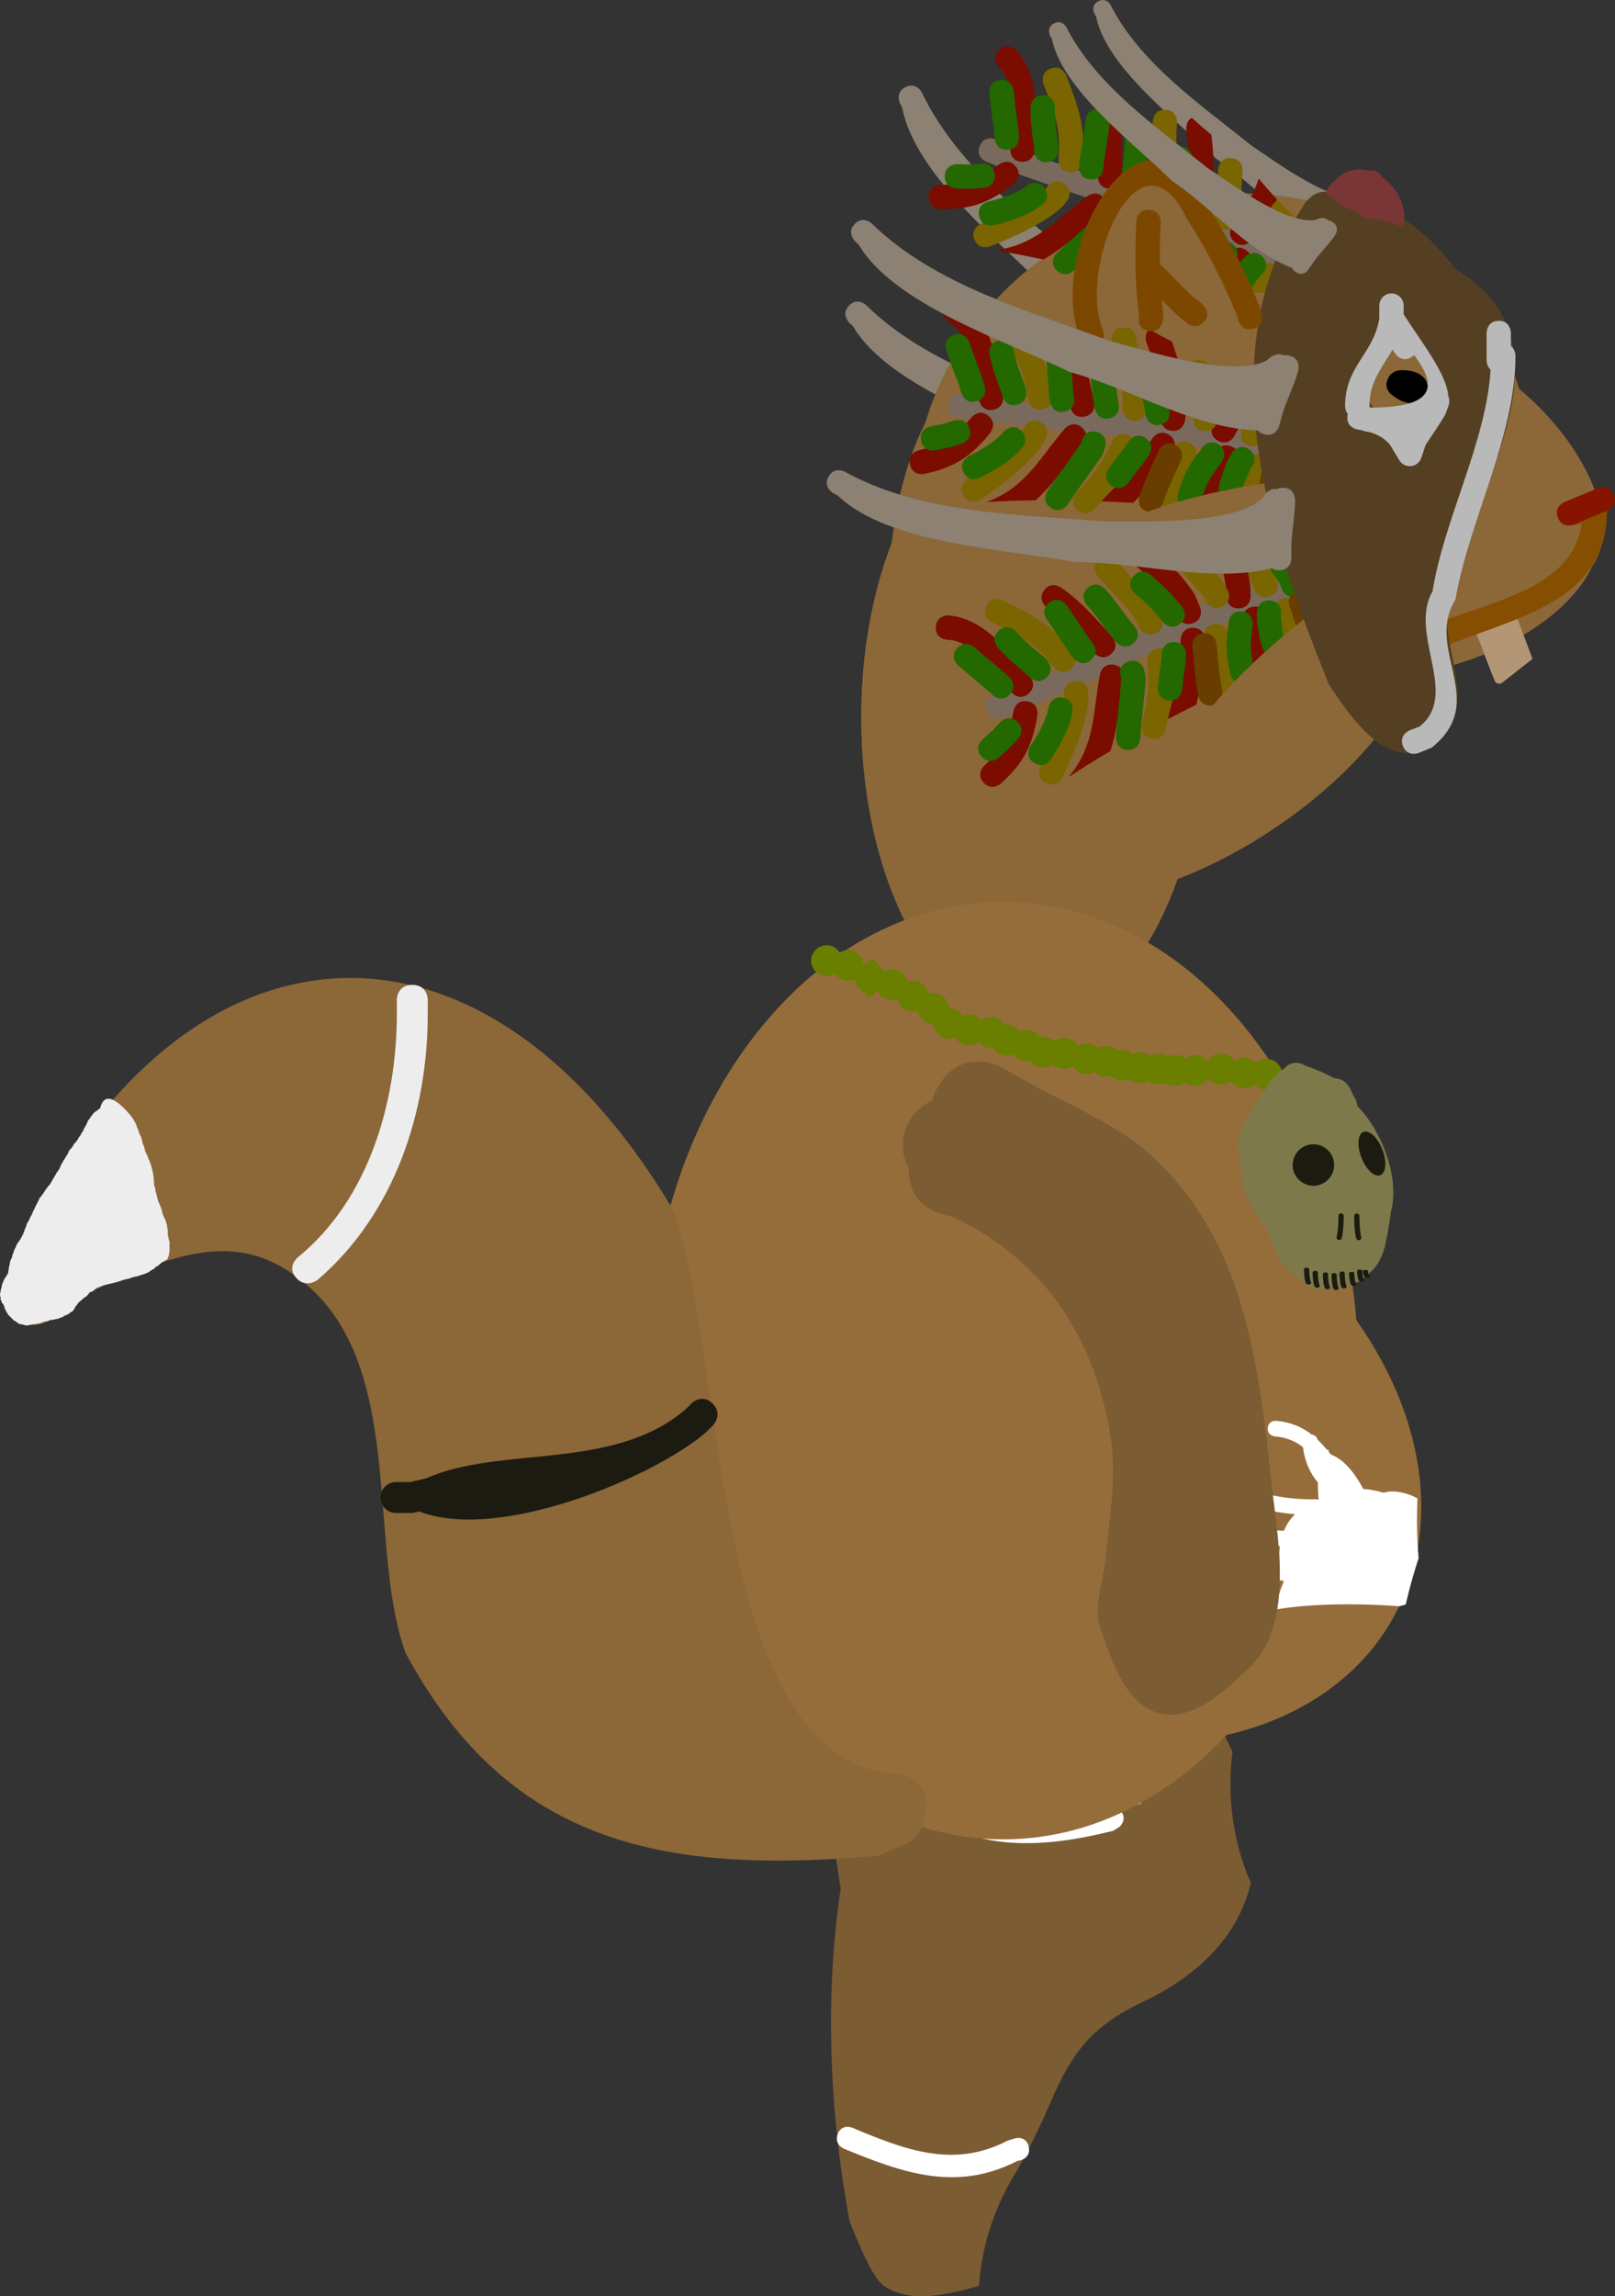 <svg version="1.1" xmlns="http://www.w3.org/2000/svg" xmlns:xlink="http://www.w3.org/1999/xlink" width="83.658" height="118.909" viewBox="0,0,83.658,118.909"><rect x="0" y="0" width="83.658" height="118.909" fill="#333333" stroke="none"/><g transform="translate(-185.107,-96.71)"><g data-paper-data="{&quot;isPaintingLayer&quot;:true}" fill-rule="nonzero" stroke-linejoin="miter" stroke-miterlimit="10" stroke-dasharray="" stroke-dashoffset="0" style="mix-blend-mode: normal"><g><g><path d="M251.08,139.626c-5.851,3.911 -12.08,4.858 -13.914,2.116c-1.833,-2.743 1.424,-8.137 7.275,-12.048c5.851,-3.911 12.08,-4.858 13.914,-2.116c1.833,2.743 -1.424,8.137 -7.275,12.048z" fill="#8c6738" stroke="none" stroke-width="0" stroke-linecap="butt"/><path d="M263.353,115.618c3.132,7.583 -1.01,16.489 -9.252,19.894c-8.242,3.405 -17.463,0.018 -20.595,-7.565c-3.132,-7.583 1.01,-16.489 9.252,-19.894c8.242,-3.405 17.463,-0.018 20.595,7.565z" fill="#8c6738" stroke="none" stroke-width="0" stroke-linecap="butt"/><path d="M262.459,115.846c3.852,2.574 6.319,6.781 5.509,9.398c-0.81,2.617 -4.589,2.652 -8.441,0.078c-3.852,-2.574 -6.319,-6.781 -5.509,-9.398c0.81,-2.617 4.589,-2.652 8.441,-0.078z" fill="#8c6738" stroke="none" stroke-width="0" stroke-linecap="butt"/><path d="M263.059,130.11c-4.15,2.059 -9.028,2.102 -10.893,0.097c-1.866,-2.005 -0.014,-5.3 4.136,-7.359c4.15,-2.059 9.028,-2.102 10.893,-0.097c1.866,2.005 0.014,5.3 -4.136,7.359z" data-paper-data="{&quot;index&quot;:null}" fill="#8c6738" stroke="none" stroke-width="0" stroke-linecap="butt"/><path d="M262.692,131.681l-0.843,-2.169l1.62,-0.696l0.717,1.929l-1.42,1.116" fill="#b39675" stroke="#b39675" stroke-width="0.5" stroke-linecap="round"/><path d="M268.52,122.492c0.153,0.37 -0.026,0.602 -0.178,0.722c-0.006,4.706 -4.848,5.496 -8.531,7.017c0,0 -0.583,0.241 -0.823,-0.342c-0.241,-0.583 0.342,-0.823 0.342,-0.823c2.951,-1.219 7.274,-1.837 7.715,-5.283c-0.07,0.029 -0.127,0.052 -0.164,0.068c0,0 -0.583,0.241 -0.823,-0.342c-0.241,-0.583 0.342,-0.823 0.342,-0.823c0.216,-0.089 0.433,-0.179 0.649,-0.268l0.649,-0.268c0,0 0.583,-0.241 0.823,0.342z" fill="#864e00" stroke="none" stroke-width="0.5" stroke-linecap="butt"/><path d="M268.706,122.331c0.241,0.583 -0.342,0.823 -0.342,0.823c-0.433,0.179 -1.298,0.536 -1.73,0.715c0,0 -0.583,0.241 -0.823,-0.342c-0.241,-0.583 0.342,-0.823 0.342,-0.823c0.433,-0.179 0.865,-0.357 1.298,-0.536l0.433,-0.179c0,0 0.583,-0.241 0.823,0.342z" fill="#871400" stroke="none" stroke-width="0.5" stroke-linecap="butt"/><path d="M256.991,116.365c0.074,-0.296 0.384,-0.424 0.384,-0.424l0.169,-0.055c2.571,-0.177 1.505,2.894 -0.435,1.19c0,0 -0.322,-0.34 -0.119,-0.711z" fill="#000000" stroke="none" stroke-width="0.5" stroke-linecap="butt"/><path d="M247.475,113.372c-0.414,0.476 -0.889,0.062 -0.889,0.062l-0.106,-0.095c-0.443,-0.329 -0.816,-0.718 -1.193,-1.108c0.024,0.249 0.053,0.501 0.087,0.761l-0.038,0.362c0,0 -0.123,0.618 -0.741,0.495c-0.618,-0.123 -0.495,-0.741 -0.495,-0.741l0.024,0.049c-0.228,-1.733 -0.234,-3.231 -0.15,-4.983c0,0 0.03,-0.63 0.66,-0.599c0.63,0.03 0.599,0.66 0.599,0.66c-0.037,0.76 -0.056,1.462 -0.047,2.156c0.721,0.611 1.28,1.401 2.033,1.929l0.193,0.164c0,0 0.476,0.414 0.062,0.889z" fill="#7c4800" stroke="none" stroke-width="0.5" stroke-linecap="butt"/><path d="M245.904,106.511c0.087,0.042 0.546,0.29 0.326,0.818c-0.242,0.582 -0.824,0.34 -0.824,0.34l-0.33,-0.219c-0.341,-0.756 -1.412,0.537 -1.752,0.932c0,0 -0.414,0.476 -0.889,0.062c-0.476,-0.414 -0.062,-0.889 -0.062,-0.889c1.011,-1.156 2.262,-2.172 3.532,-1.044z" fill="#8c6738" stroke="none" stroke-width="0.5" stroke-linecap="butt"/><path d="M250.008,113.74c-0.611,0.156 -0.767,-0.455 -0.767,-0.455l-0.049,-0.218c-0.725,-1.756 -1.537,-3.386 -2.578,-4.979c-2.488,-5.221 -5.714,2.508 -4.377,5.698c0,0 0.241,0.583 -0.342,0.823c-0.583,0.241 -0.823,-0.342 -0.823,-0.342c-1.902,-4.66 3.344,-13.63 6.641,-6.799c1.072,1.632 1.901,3.318 2.646,5.117l0.106,0.388c0,0 0.156,0.611 -0.455,0.767z" fill="#7c4800" stroke="none" stroke-width="0.5" stroke-linecap="butt"/><path d="M243.063,127.977c0,7.038 -2.674,12.743 -5.973,12.743c-3.299,0 -5.973,-5.705 -5.973,-12.743c0,-7.038 2.674,-12.743 5.973,-12.743c3.299,0 5.973,5.705 5.973,12.743z" fill="#8c6738" stroke="none" stroke-width="0" stroke-linecap="butt"/><path d="M252.774,128.421c-0.583,0.241 -0.823,-0.342 -0.823,-0.342l-0.07,-0.171c-1.626,-3.936 -0.976,-5.571 1.234,-8.864c0,0 0.351,-0.524 0.875,-0.172c0.524,0.351 0.172,0.875 0.172,0.875c-2,2.981 -2.599,4.09 -1.116,7.68l0.07,0.171c0,0 0.241,0.583 -0.342,0.823z" fill="#864e00" stroke="none" stroke-width="0.5" stroke-linecap="butt"/><path d="M247.443,133.85c0,8.742 -3.967,15.829 -8.86,15.829c-4.893,0 -8.86,-7.087 -8.86,-15.829c0,-8.742 3.967,-15.829 8.86,-15.829c4.893,0 8.86,7.087 8.86,15.829z" fill="#8c6738" stroke="none" stroke-width="0" stroke-linecap="butt"/></g><path d="M253.657,109.138c-2.041,-1.028 -3.66,-2.94 -5.553,-4.213c-1.894,-1.883 -5.647,-4.646 -6.215,-7.34c-0.031,-0.058 -0.062,-0.116 -0.092,-0.174c0,0 -0.217,-0.422 0.205,-0.639c0.422,-0.217 0.639,0.205 0.639,0.205c1.551,3.045 4.7,5.179 7.274,7.258c1.251,0.835 4.068,2.931 5.587,2.724l0.235,-0.083c0,0 0.288,-0.092 0.478,0.102c0.068,0.008 0.142,0.035 0.222,0.088c0.395,0.264 0.131,0.659 0.131,0.659c-0.37,0.549 -0.846,0.981 -1.215,1.536l-0.176,0.263c0,0 -0.264,0.395 -0.659,0.131c-0.102,-0.068 -0.16,-0.145 -0.19,-0.222c-0.182,-0.062 -0.404,-0.158 -0.672,-0.293z" fill="#8c8172" stroke="none" stroke-width="0.5" stroke-linecap="butt"/><path d="M248.991,123.16c-3.004,-0.429 -5.85,-2.151 -8.772,-2.952c-3.18,-1.568 -9.073,-3.457 -10.928,-6.606c-0.064,-0.059 -0.127,-0.119 -0.19,-0.18c0,0 -0.452,-0.439 -0.013,-0.892c0.439,-0.452 0.892,-0.013 0.892,-0.013c3.24,3.175 8.107,4.529 12.226,6.055c1.928,0.521 6.36,1.967 8.184,1.063l0.261,-0.204c0,0 0.324,-0.237 0.644,-0.074c0.089,-0.018 0.194,-0.017 0.317,0.016c0.609,0.165 0.444,0.773 0.444,0.773c-0.234,0.847 -0.65,1.593 -0.879,2.447l-0.11,0.406c0,0 -0.165,0.609 -0.773,0.444c-0.158,-0.043 -0.263,-0.115 -0.334,-0.199c-0.255,-0.002 -0.575,-0.028 -0.97,-0.085z" fill="#8c8172" stroke="none" stroke-width="0.5" stroke-linecap="butt"/><path d="M247.12,117.98c-2.679,-1.425 -4.771,-4.012 -7.245,-5.758c-2.458,-2.556 -7.357,-6.336 -8.031,-9.928c-0.04,-0.077 -0.079,-0.155 -0.117,-0.234c0,0 -0.276,-0.567 0.291,-0.843c0.567,-0.276 0.843,0.291 0.843,0.291c1.968,4.088 6.084,7.015 9.439,9.851c1.636,1.146 5.313,4.012 7.335,3.782l0.315,-0.104c0,0 0.386,-0.113 0.631,0.149c0.09,0.013 0.188,0.05 0.292,0.123c0.516,0.362 0.155,0.878 0.155,0.878c-0.508,0.717 -1.153,1.278 -1.659,2.002l-0.241,0.344c0,0 -0.362,0.516 -0.878,0.155c-0.134,-0.094 -0.209,-0.198 -0.246,-0.301c-0.239,-0.088 -0.531,-0.222 -0.883,-0.409z" fill="#8c8172" stroke="none" stroke-width="0.5" stroke-linecap="butt"/><path d="M251.08,139.626c-5.851,3.911 -12.08,4.858 -13.914,2.116c-1.833,-2.743 1.424,-8.137 7.275,-12.048c5.851,-3.911 12.08,-4.858 13.914,-2.116c1.833,2.743 -1.424,8.137 -7.275,12.048z" fill="#8c6738" stroke="none" stroke-width="0" stroke-linecap="butt"/><path d="M263.353,115.618c3.132,7.583 -1.01,16.489 -9.252,19.894c-8.242,3.405 -17.463,0.018 -20.595,-7.565c-3.132,-7.583 1.01,-16.489 9.252,-19.894c8.242,-3.405 17.463,-0.018 20.595,7.565z" fill="#8c6738" stroke="none" stroke-width="0" stroke-linecap="butt"/><path d="M262.459,115.846c3.852,2.574 6.319,6.781 5.509,9.398c-0.81,2.617 -4.589,2.652 -8.441,0.078c-3.852,-2.574 -6.319,-6.781 -5.509,-9.398c0.81,-2.617 4.589,-2.652 8.441,-0.078z" fill="#8c6738" stroke="none" stroke-width="0" stroke-linecap="butt"/><path d="M263.059,130.11c-4.15,2.059 -9.028,2.102 -10.893,0.097c-1.866,-2.005 -0.014,-5.3 4.136,-7.359c4.15,-2.059 9.028,-2.102 10.893,-0.097c1.866,2.005 0.014,5.3 -4.136,7.359z" data-paper-data="{&quot;index&quot;:null}" fill="#8c6738" stroke="none" stroke-width="0" stroke-linecap="butt"/><path d="M262.692,131.681l-0.843,-2.169l1.62,-0.696l0.717,1.929l-1.42,1.116" fill="#b39675" stroke="#b39675" stroke-width="0.5" stroke-linecap="round"/><path d="M268.52,122.492c0.153,0.37 -0.026,0.602 -0.178,0.722c-0.006,4.706 -4.848,5.496 -8.531,7.017c0,0 -0.583,0.241 -0.823,-0.342c-0.241,-0.583 0.342,-0.823 0.342,-0.823c2.951,-1.219 7.274,-1.837 7.715,-5.283c-0.07,0.029 -0.127,0.052 -0.164,0.068c0,0 -0.583,0.241 -0.823,-0.342c-0.241,-0.583 0.342,-0.823 0.342,-0.823c0.216,-0.089 0.433,-0.179 0.649,-0.268l0.649,-0.268c0,0 0.583,-0.241 0.823,0.342z" fill="#864e00" stroke="none" stroke-width="0.5" stroke-linecap="butt"/><path d="M268.706,122.331c0.241,0.583 -0.342,0.823 -0.342,0.823c-0.433,0.179 -1.298,0.536 -1.73,0.715c0,0 -0.583,0.241 -0.823,-0.342c-0.241,-0.583 0.342,-0.823 0.342,-0.823c0.433,-0.179 0.865,-0.357 1.298,-0.536l0.433,-0.179c0,0 0.583,-0.241 0.823,0.342z" fill="#871400" stroke="none" stroke-width="0.5" stroke-linecap="butt"/><path d="M256.991,116.365c0.074,-0.296 0.384,-0.424 0.384,-0.424l0.169,-0.055c2.571,-0.177 1.505,2.894 -0.435,1.19c0,0 -0.322,-0.34 -0.119,-0.711z" fill="#000000" stroke="none" stroke-width="0.5" stroke-linecap="butt"/><path d="M245.904,106.511c0.087,0.042 0.546,0.29 0.326,0.818c-0.242,0.582 -0.824,0.34 -0.824,0.34l-0.33,-0.219c-0.341,-0.756 -1.412,0.537 -1.752,0.932c0,0 -0.414,0.476 -0.889,0.062c-0.476,-0.414 -0.062,-0.889 -0.062,-0.889c1.011,-1.156 2.262,-2.172 3.532,-1.044z" fill="#8c6738" stroke="none" stroke-width="0.5" stroke-linecap="butt"/><path d="M243.063,127.977c0,7.038 -2.674,12.743 -5.973,12.743c-3.299,0 -5.973,-5.705 -5.973,-12.743c0,-7.038 2.674,-12.743 5.973,-12.743c3.299,0 5.973,5.705 5.973,12.743z" fill="#8c6738" stroke="none" stroke-width="0" stroke-linecap="butt"/><path d="M252.774,128.421c-0.583,0.241 -0.823,-0.342 -0.823,-0.342l-0.07,-0.171c-1.626,-3.936 -0.976,-5.571 1.234,-8.864c0,0 0.351,-0.524 0.875,-0.172c0.524,0.351 0.172,0.875 0.172,0.875c-2,2.981 -2.599,4.09 -1.116,7.68l0.07,0.171c0,0 0.241,0.583 -0.342,0.823z" fill="#864e00" stroke="none" stroke-width="0.5" stroke-linecap="butt"/><path d="M247.443,133.85c0,8.742 -3.967,15.829 -8.86,15.829c-4.893,0 -8.86,-7.087 -8.86,-15.829c0,-8.742 3.967,-15.829 8.86,-15.829c4.893,0 8.86,7.087 8.86,15.829z" fill="#8c6738" stroke="none" stroke-width="0" stroke-linecap="butt"/><g data-paper-data="{&quot;index&quot;:null}" stroke="none" stroke-width="0.5" stroke-linecap="butt"><path d="M253.114,127.676c-0.231,0.586 -0.818,0.355 -0.818,0.355l0.105,-0.064c-1.104,0.213 -2.241,0.404 -3.296,0.794c-4.149,1.519 -8.081,3.59 -12.08,5.123c0,0 -0.592,0.217 -0.809,-0.375c-0.217,-0.592 0.375,-0.809 0.375,-0.809c3.944,-1.346 8.014,-3.635 12.08,-5.123c1.123,-0.407 2.317,-0.621 3.49,-0.848l0.597,0.13c0,0 0.586,0.231 0.355,0.818z" fill="#7a6a5e"/><path d="M238.396,132.622c-0.469,0.421 -0.89,-0.048 -0.89,-0.048c-0.148,-0.165 -0.637,-0.71 -0.785,-0.875c0,0 -0.128,-0.143 -0.164,-0.341c-0.676,-0.692 -1.487,-1.512 -2.378,-1.518c0,0 -0.63,-0.034 -0.596,-0.664c0.034,-0.63 0.664,-0.596 0.664,-0.596c1.516,0.124 2.557,1.29 3.617,2.302l0.273,0.301c0,0 0.152,0.169 0.172,0.395l0.137,0.152c0,0 0.421,0.469 -0.048,0.89z" fill="#7a0c00"/><path d="M238.323,133.028c0.622,0.103 0.519,0.725 0.519,0.725l-0.057,0.342c-0.282,1.405 -0.773,2.235 -1.835,3.19c0,0 -0.469,0.421 -0.89,-0.048c-0.421,-0.469 0.048,-0.89 0.048,-0.89c0.869,-0.779 1.215,-1.345 1.441,-2.497l0.05,-0.304c0,0 0.103,-0.622 0.725,-0.519z" fill="#7a0c00"/><path d="M242.67,130.572c-0.469,0.421 -0.89,-0.048 -0.89,-0.048l-0.102,-0.114c-0.723,-0.805 -1.424,-1.634 -2.328,-2.239c0,0 -0.522,-0.353 -0.169,-0.875c0.353,-0.522 0.875,-0.169 0.875,-0.169c0.989,0.673 1.765,1.555 2.56,2.442l0.102,0.114c0,0 0.421,0.469 -0.048,0.89z" fill="#7a0c00"/><path d="M242.806,131.134c0.622,0.103 0.519,0.725 0.519,0.725l-0.054,0.323c-0.205,1.235 -0.3,2.355 -0.646,3.42c-0.745,0.439 -1.466,0.888 -2.147,1.339c0.034,-0.063 0.065,-0.101 0.065,-0.101c1.22,-1.482 1.183,-3.056 1.484,-4.865l0.054,-0.323c0,0 0.103,-0.622 0.725,-0.519z" fill="#7a0c00"/><path d="M246.921,128.973c-0.585,0.235 -0.82,-0.35 -0.82,-0.35l-0.166,-0.446c-0.657,-1.012 -1.507,-1.76 -2.416,-2.536c0,0 -0.328,-0.28 -0.21,-0.648c0.418,-0.001 0.869,-0.014 1.343,-0.04c0.88,0.766 1.685,1.541 2.338,2.535l0.28,0.665c0,0 0.235,0.585 -0.349,0.82z" fill="#7a0c00"/><path d="M246.93,129.218c0.63,0.034 0.596,0.664 0.596,0.664l-0.031,0.577c-0.056,1.009 -0.205,1.855 -0.417,2.737c-0.498,0.249 -1.001,0.506 -1.503,0.769c0.349,-1.251 0.589,-2.217 0.661,-3.574l0.031,-0.577c0,0 0.034,-0.63 0.664,-0.596z" fill="#7a0c00"/><path d="M249.286,128.216c-0.63,0.023 -0.653,-0.607 -0.653,-0.607l-0.012,-0.358c-0.083,-0.818 -0.31,-1.574 -0.628,-2.293c0.444,0.063 0.918,0.113 1.413,0.15c0.231,0.638 0.396,1.305 0.469,2.014l0.018,0.44c0,0 0.023,0.63 -0.607,0.653z" fill="#7a0c00"/><path d="M250.014,128.13c0.624,-0.09 0.714,0.534 0.714,0.534l0.02,0.145c0.099,0.481 0.154,0.941 0.187,1.396c-0.416,0.367 -0.818,0.738 -1.202,1.11c-0.022,-0.742 -0.057,-1.461 -0.22,-2.251l-0.033,-0.22c0,0 -0.09,-0.624 0.534,-0.714z" fill="#7a0c00"/><path d="M252.38,127.195c-0.608,0.167 -0.775,-0.441 -0.775,-0.441l-0.06,-0.22c-0.133,-0.484 -0.252,-0.917 -0.439,-1.35c0.445,0.007 0.896,0.004 1.344,-0.009c0.115,0.329 0.213,0.666 0.311,1.025l0.06,0.22c0,0 0.167,0.608 -0.441,0.775z" fill="#7a0c00"/><path d="M240.602,131.329c-0.469,0.421 -0.89,-0.048 -0.89,-0.048l-0.167,-0.189c-0.874,-1.141 -1.794,-1.547 -3.055,-2.168c0,0 -0.565,-0.279 -0.286,-0.845c0.279,-0.565 0.845,-0.286 0.845,-0.286c1.427,0.708 2.5,1.233 3.497,2.531l0.106,0.115c0,0 0.421,0.469 -0.048,0.89z" fill="#7a6500"/><path d="M240.791,131.969c0.628,-0.055 0.683,0.573 0.683,0.573l0.024,0.344c-0.09,1.294 -0.79,2.889 -1.354,4.077c0,0 -0.271,0.569 -0.84,0.298c-0.569,-0.271 -0.298,-0.84 -0.298,-0.84c0.489,-1.024 1.199,-2.496 1.233,-3.603l-0.021,-0.165c0,0 -0.055,-0.628 0.573,-0.683z" fill="#7a6500"/><path d="M244.952,129.51c-0.578,0.251 -0.829,-0.327 -0.829,-0.327l-0.043,-0.105c-0.49,-0.962 -1.467,-1.737 -2.145,-2.593c0,0 -0.391,-0.495 0.104,-0.886c0.495,-0.391 0.886,0.104 0.886,0.104c0.741,0.938 1.703,1.741 2.27,2.786l0.085,0.192c0,0 0.251,0.578 -0.327,0.829z" fill="#7a6500"/><path d="M245.159,130.282c0.63,-0.014 0.645,0.616 0.645,0.616l0.008,0.421c0.117,1.151 -0.067,2.034 -0.316,3.154c0,0 -0.137,0.615 -0.752,0.478c-0.615,-0.137 -0.478,-0.752 -0.478,-0.752c0.223,-0.999 0.399,-1.731 0.293,-2.75l-0.014,-0.521c0,0 -0.014,-0.63 0.616,-0.645z" fill="#7a6500"/><path d="M248.135,129.029c0.63,0.034 0.596,0.664 0.596,0.664l-0.054,0.119c0.217,0.622 0.456,1.233 0.721,1.834c-0.33,0.331 -0.644,0.661 -0.936,0.988c-0.366,-0.785 -0.688,-1.586 -0.975,-2.405l-0.015,-0.603c0,0 0.034,-0.63 0.664,-0.596z" fill="#7a6500"/><path d="M248.451,128.111c-0.549,0.309 -0.859,-0.24 -0.859,-0.24l-0.151,-0.299c-0.458,-0.51 -0.906,-1.011 -1.324,-1.555c0,0 -0.384,-0.5 0.116,-0.884c0.5,-0.384 0.884,0.116 0.884,0.116c0.398,0.519 0.826,0.994 1.263,1.481l0.311,0.523c0,0 0.309,0.549 -0.24,0.859z" fill="#7a6500"/><path d="M251.638,127.681c0.619,-0.12 0.739,0.499 0.739,0.499l0.04,0.227c0.046,0.15 0.093,0.297 0.138,0.442c-0.354,0.282 -0.706,0.57 -1.05,0.863c-0.089,-0.307 -0.193,-0.611 -0.292,-0.933l-0.073,-0.359c0,0 -0.12,-0.619 0.499,-0.739z" fill="#7a6500"/><path d="M250.921,127.589c-0.578,0.251 -0.829,-0.327 -0.829,-0.327l-0.153,-0.362c-0.128,-0.416 -0.275,-0.828 -0.449,-1.227c0,0 -0.129,-0.297 0.011,-0.557c0.373,0.027 0.757,0.046 1.147,0.058c0.191,0.442 0.354,0.896 0.496,1.355l0.105,0.231c0,0 0.251,0.578 -0.327,0.829z" fill="#7a6500"/><path d="M237.422,132.667c-0.425,0.466 -0.891,0.041 -0.891,0.041l-0.356,-0.326c-0.481,-0.398 -0.96,-0.8 -1.431,-1.209c0,0 -0.476,-0.413 -0.063,-0.889c0.413,-0.476 0.889,-0.063 0.889,-0.063c0.464,0.403 0.934,0.798 1.408,1.189l0.403,0.367c0,0 0.466,0.425 0.041,0.891z" fill="#246800"/><path d="M237.804,134.083c0.462,0.429 0.033,0.891 0.033,0.891l-0.425,0.454c-0.19,0.171 -0.38,0.341 -0.571,0.512c0,0 -0.469,0.421 -0.89,-0.048c-0.421,-0.469 0.048,-0.89 0.048,-0.89c0.19,-0.171 0.38,-0.341 0.571,-0.512l0.344,-0.374c0,0 0.429,-0.462 0.891,-0.033z" fill="#246800"/><path d="M240.177,132.843c0.615,0.137 0.478,0.752 0.478,0.752l-0.117,0.502c-0.255,0.714 -0.578,1.311 -1.002,1.939c0,0 -0.353,0.522 -0.875,0.169c-0.522,-0.353 -0.169,-0.875 -0.169,-0.875c0.366,-0.54 0.642,-1.037 0.858,-1.653l0.075,-0.356c0,0 0.137,-0.615 0.752,-0.478z" fill="#246800"/><path d="M239.309,131.802c-0.469,0.421 -0.89,-0.048 -0.89,-0.048l-0.033,-0.048c-0.566,-0.464 -1.096,-0.907 -1.587,-1.452c0,0 -0.421,-0.469 0.048,-0.89c0.469,-0.421 0.89,0.048 0.89,0.048c0.446,0.499 0.932,0.895 1.448,1.319l0.172,0.181c0,0 0.421,0.469 -0.048,0.89z" fill="#246800"/><path d="M241.64,130.878c-0.469,0.421 -0.89,-0.048 -0.89,-0.048l-0.157,-0.185c-0.42,-0.627 -0.845,-1.251 -1.271,-1.874c0,0 -0.355,-0.521 0.165,-0.876c0.521,-0.355 0.876,0.165 0.876,0.165c0.428,0.627 0.855,1.253 1.277,1.884l0.048,0.044c0,0 0.421,0.469 -0.048,0.89z" fill="#246800"/><path d="M243.596,130.952c0.608,-0.167 0.775,0.441 0.775,0.441l0.082,0.421c-0.057,1.049 -0.222,2.086 -0.278,3.134c0,0 -0.034,0.63 -0.664,0.596c-0.63,-0.034 -0.596,-0.664 -0.596,-0.664c0.057,-1.049 0.222,-2.085 0.278,-3.134l-0.039,-0.02c0,0 -0.167,-0.608 0.441,-0.775z" fill="#246800"/><path d="M243.822,130.019c-0.469,0.421 -0.89,-0.048 -0.89,-0.048l-0.236,-0.266c-0.435,-0.567 -0.809,-1.131 -1.289,-1.663c0,0 -0.421,-0.469 0.048,-0.89c0.469,-0.421 0.89,0.048 0.89,0.048c0.5,0.56 0.895,1.145 1.351,1.738l0.174,0.191c0,0 0.421,0.469 -0.048,0.89z" fill="#246800"/><path d="M245.949,129.961c0.63,0.034 0.596,0.664 0.596,0.664l-0.026,0.423c-0.071,0.456 -0.132,0.914 -0.181,1.372c0,0 -0.067,0.627 -0.694,0.56c-0.627,-0.067 -0.56,-0.694 -0.56,-0.694c0.051,-0.478 0.115,-0.956 0.188,-1.431l0.013,-0.298c0,0 0.034,-0.63 0.664,-0.596z" fill="#246800"/><path d="M246.266,128.993c-0.469,0.421 -0.89,-0.048 -0.89,-0.048l-0.099,-0.113c-0.418,-0.548 -0.86,-0.948 -1.385,-1.396c0,0 -0.479,-0.409 -0.07,-0.889c0.409,-0.479 0.889,-0.07 0.889,-0.07c0.59,0.504 1.093,0.973 1.567,1.587l0.037,0.039c0,0 0.421,0.469 -0.048,0.89z" fill="#246800"/><path d="M249.401,128.374c0.63,0.034 0.596,0.664 0.596,0.664l-0.019,0.286c-0.116,0.684 -0.098,1.106 0.029,1.73c-0.327,0.31 -0.642,0.62 -0.94,0.93c-0.179,-0.148 -0.23,-0.376 -0.23,-0.376c-0.202,-0.926 -0.253,-1.563 -0.102,-2.49l0.004,-0.147c0,0 0.034,-0.63 0.664,-0.596z" fill="#246800"/><path d="M250.88,127.802c0.63,0.034 0.596,0.664 0.596,0.664l-0.025,0.142c0.075,0.418 0.062,0.74 0.137,1.034c-0.334,0.282 -0.662,0.568 -0.981,0.856c-0.257,-0.497 -0.262,-0.926 -0.397,-1.664l0.006,-0.436c0,0 0.034,-0.63 0.664,-0.596z" fill="#246800"/><path d="M252.312,127.565c-0.587,0.23 -0.817,-0.358 -0.817,-0.358l-0.093,-0.281c-0.145,-0.213 -0.291,-0.426 -0.436,-0.639c0,0 -0.355,-0.521 0.165,-0.876c0.521,-0.355 0.876,0.165 0.876,0.165c0.145,0.213 0.291,0.426 0.436,0.639l0.225,0.533c0,0 0.23,0.587 -0.358,0.817z" fill="#246800"/><path d="M247.426,129.506c0.627,-0.07 0.697,0.557 0.697,0.557l0.052,0.471c0.037,0.669 0.134,1.312 0.244,1.973c0,0 0.012,0.071 0.003,0.17c-0.162,0.183 -0.318,0.364 -0.466,0.544c-0.018,0.004 -0.037,0.008 -0.056,0.011c-0.622,0.103 -0.725,-0.519 -0.725,-0.519c-0.117,-0.705 -0.218,-1.394 -0.259,-2.108l-0.046,-0.403c0,0 -0.07,-0.627 0.557,-0.697z" fill="#693d00"/><path d="M252.252,127.328c0.578,-0.251 0.829,0.327 0.829,0.327l0.094,0.233c0.035,0.13 0.074,0.259 0.116,0.387c-0.349,0.266 -0.698,0.54 -1.043,0.819c-0.111,-0.286 -0.208,-0.578 -0.29,-0.873l-0.035,-0.064c0,0 -0.251,-0.578 0.327,-0.829z" fill="#693d00"/></g><g data-paper-data="{&quot;index&quot;:null}" stroke="none" stroke-width="0.5" stroke-linecap="butt"><path d="M251.796,120.977c-0.493,0.393 -0.886,-0.1 -0.886,-0.1l0.123,-0.003c-1.064,-0.365 -2.144,-0.767 -3.253,-0.954c-4.354,-0.752 -8.795,-0.916 -13.026,-1.581c0,0 -0.621,-0.107 -0.514,-0.729c0.107,-0.621 0.729,-0.514 0.729,-0.514c4.09,0.799 8.759,0.844 13.026,1.581c1.177,0.207 2.318,0.616 3.448,1.004l0.453,0.41c0,0 0.393,0.493 -0.1,0.886z" fill="#7a6a5e"/><path d="M236.571,117.927c-0.617,0.131 -0.748,-0.486 -0.748,-0.486c-0.046,-0.217 -0.199,-0.933 -0.245,-1.15c0,0 -0.04,-0.187 0.028,-0.378c-0.242,-0.937 -0.535,-2.052 -1.305,-2.501c0,0 -0.529,-0.343 -0.185,-0.872c0.343,-0.529 0.872,-0.185 0.872,-0.185c1.252,0.863 1.574,2.392 1.988,3.799l0.086,0.397c0,0 0.047,0.222 -0.048,0.428l0.043,0.2c0,0 0.131,0.617 -0.486,0.748z" fill="#7a0c00"/><path d="M236.306,118.243c0.488,0.4 0.088,0.887 0.088,0.887l-0.22,0.268c-0.945,1.077 -1.784,1.553 -3.181,1.851c0,0 -0.617,0.131 -0.748,-0.486c-0.131,-0.617 0.486,-0.748 0.486,-0.748c1.142,-0.242 1.724,-0.561 2.494,-1.447l0.195,-0.238c0,0 0.4,-0.488 0.887,-0.088z" fill="#7a0c00"/><path d="M241.298,118.281c-0.617,0.131 -0.748,-0.486 -0.748,-0.486l-0.032,-0.15c-0.225,-1.058 -0.42,-2.126 -0.902,-3.101c0,0 -0.277,-0.566 0.29,-0.843c0.566,-0.277 0.843,0.29 0.843,0.29c0.521,1.077 0.754,2.228 1.002,3.393l0.032,0.15c0,0 0.131,0.617 -0.486,0.748z" fill="#7a0c00"/><path d="M241.136,118.836c0.488,0.4 0.088,0.887 0.088,0.887l-0.207,0.253c-0.794,0.968 -1.434,1.892 -2.265,2.642c-0.865,0.01 -1.714,0.038 -2.528,0.091c0.061,-0.038 0.106,-0.055 0.106,-0.055c1.796,-0.676 2.549,-2.059 3.712,-3.478l0.207,-0.253c0,0 0.4,-0.488 0.887,-0.088z" fill="#7a0c00"/><path d="M245.781,119.014c-0.624,-0.087 -0.537,-0.712 -0.537,-0.712l0.078,-0.469c-0.065,-1.205 -0.429,-2.277 -0.83,-3.403c0,0 -0.145,-0.406 0.141,-0.666c0.363,0.208 0.761,0.421 1.184,0.635c0.381,1.102 0.693,2.176 0.763,3.363l-0.088,0.716c0,0 -0.087,0.624 -0.712,0.537z" fill="#7a0c00"/><path d="M245.667,119.231c0.529,0.343 0.185,0.872 0.185,0.872l-0.315,0.485c-0.551,0.847 -1.102,1.506 -1.725,2.164c-0.556,-0.033 -1.12,-0.06 -1.687,-0.082c0.926,-0.911 1.616,-1.628 2.354,-2.769l0.315,-0.485c0,0 0.343,-0.529 0.872,-0.185z" fill="#7a0c00"/><path d="M248.208,119.537c-0.558,-0.294 -0.264,-0.852 -0.264,-0.852l0.168,-0.316c0.336,-0.751 0.516,-1.519 0.599,-2.301c0.353,0.276 0.74,0.556 1.15,0.834c-0.118,0.668 -0.308,1.329 -0.597,1.98l-0.204,0.391c0,0 -0.294,0.558 -0.852,0.264z" fill="#7a0c00"/><path d="M248.883,119.825c0.586,0.233 0.353,0.819 0.353,0.819l-0.055,0.136c-0.154,0.466 -0.336,0.892 -0.533,1.303c-0.543,0.111 -1.077,0.232 -1.595,0.363c0.351,-0.654 0.679,-1.295 0.931,-2.061l0.081,-0.207c0,0 0.233,-0.586 0.819,-0.353z" fill="#7a0c00"/><path d="M251.399,120.194c-0.61,-0.159 -0.452,-0.769 -0.452,-0.769l0.057,-0.221c0.126,-0.486 0.239,-0.921 0.292,-1.389c0.383,0.228 0.775,0.45 1.169,0.663c-0.064,0.343 -0.148,0.683 -0.241,1.044l-0.058,0.221c0,0 -0.158,0.61 -0.769,0.452z" fill="#7a0c00"/><path d="M239.128,117.906c-0.617,0.131 -0.748,-0.486 -0.748,-0.486l-0.051,-0.248c-0.189,-1.425 -0.784,-2.235 -1.568,-3.402c0,0 -0.351,-0.524 0.173,-0.875c0.524,-0.351 0.875,0.173 0.875,0.173c0.885,1.325 1.552,2.315 1.77,3.937l0.034,0.152c0,0 0.131,0.617 -0.486,0.748z" fill="#7a6500"/><path d="M238.973,118.556c0.572,0.265 0.307,0.837 0.307,0.837l-0.151,0.31c-0.723,1.077 -2.125,2.111 -3.206,2.859c0,0 -0.519,0.358 -0.877,-0.161c-0.358,-0.519 0.161,-0.877 0.161,-0.877c0.935,-0.643 2.283,-1.566 2.865,-2.508l0.064,-0.154c0,0 0.265,-0.572 0.837,-0.307z" fill="#7a6500"/><path d="M243.806,118.499c-0.626,-0.071 -0.556,-0.697 -0.556,-0.697l0.015,-0.112c0.055,-1.079 -0.406,-2.237 -0.567,-3.317c0,0 -0.092,-0.624 0.531,-0.716c0.624,-0.092 0.716,0.531 0.716,0.531c0.175,1.183 0.608,2.358 0.579,3.547l-0.022,0.209c0,0 -0.071,0.627 -0.697,0.556z" fill="#7a6500"/><path d="M243.6,119.271c0.554,0.302 0.252,0.855 0.252,0.855l-0.203,0.369c-0.472,1.056 -1.072,1.73 -1.846,2.576c0,0 -0.426,0.465 -0.891,0.04c-0.465,-0.426 -0.04,-0.891 -0.04,-0.891c0.691,-0.755 1.209,-1.301 1.625,-2.238l0.248,-0.459c0,0 0.302,-0.554 0.855,-0.252z" fill="#7a6500"/><path d="M246.805,119.668c0.529,0.343 0.185,0.872 0.185,0.872l-0.106,0.076c-0.122,0.647 -0.219,1.296 -0.289,1.949c-0.451,0.122 -0.888,0.252 -1.304,0.39c0.074,-0.863 0.194,-1.718 0.354,-2.571l0.288,-0.53c0,0 0.343,-0.529 0.872,-0.185z" fill="#7a6500"/><path d="M247.537,119.03c-0.63,-0.006 -0.625,-0.636 -0.625,-0.636l0.018,-0.334c-0.143,-0.671 -0.282,-1.329 -0.373,-2.008c0,0 -0.083,-0.625 0.541,-0.708c0.625,-0.083 0.708,0.541 0.708,0.541c0.086,0.648 0.221,1.274 0.356,1.913l0.009,0.608c0,0 -0.006,0.63 -0.636,0.625z" fill="#7a6500"/><path d="M250.514,120.246c0.596,0.205 0.391,0.801 0.391,0.801l-0.078,0.216c-0.035,0.153 -0.068,0.303 -0.101,0.452c-0.448,0.068 -0.896,0.143 -1.341,0.225c0.075,-0.31 0.137,-0.626 0.212,-0.955l0.115,-0.347c0,0 0.205,-0.596 0.801,-0.391z" fill="#7a6500"/><path d="M249.938,119.808c-0.626,-0.071 -0.556,-0.697 -0.556,-0.697l0.048,-0.39c0.097,-0.425 0.174,-0.855 0.223,-1.288c0,0 0.036,-0.321 0.287,-0.478c0.31,0.209 0.634,0.417 0.966,0.622c-0.055,0.478 -0.14,0.953 -0.246,1.422l-0.025,0.253c0,0 -0.071,0.627 -0.697,0.556z" fill="#7a6500"/><path d="M235.705,117.481c-0.601,0.192 -0.792,-0.409 -0.792,-0.409l-0.146,-0.46c-0.219,-0.585 -0.433,-1.171 -0.638,-1.761c0,0 -0.207,-0.596 0.389,-0.802c0.596,-0.207 0.802,0.389 0.802,0.389c0.201,0.58 0.412,1.157 0.628,1.732l0.166,0.519c0,0 0.192,0.601 -0.409,0.792z" fill="#246800"/><path d="M235.33,118.9c0.186,0.602 -0.416,0.789 -0.416,0.789l-0.595,0.181c-0.25,0.053 -0.5,0.106 -0.75,0.159c0,0 -0.617,0.131 -0.748,-0.486c-0.131,-0.617 0.486,-0.748 0.486,-0.748c0.25,-0.053 0.5,-0.106 0.75,-0.159l0.484,-0.153c0,0 0.602,-0.186 0.789,0.416z" fill="#246800"/><path d="M238.005,119.007c0.465,0.426 0.04,0.891 0.04,0.891l-0.352,0.377c-0.577,0.492 -1.155,0.848 -1.835,1.181c0,0 -0.566,0.277 -0.843,-0.29c-0.277,-0.566 0.29,-0.843 0.29,-0.843c0.586,-0.286 1.073,-0.579 1.568,-1.006l0.242,-0.271c0,0 0.426,-0.465 0.891,-0.04z" fill="#246800"/><path d="M237.772,117.672c-0.617,0.131 -0.748,-0.486 -0.748,-0.486l-0.005,-0.058c-0.26,-0.685 -0.498,-1.333 -0.652,-2.05c0,0 -0.131,-0.617 0.486,-0.748c0.617,-0.131 0.748,0.486 0.748,0.486c0.138,0.655 0.361,1.24 0.598,1.865l0.059,0.242c0,0 0.131,0.617 -0.486,0.748z" fill="#246800"/><path d="M240.252,118.033c-0.617,0.131 -0.748,-0.486 -0.748,-0.486l-0.044,-0.239c-0.051,-0.753 -0.109,-1.505 -0.167,-2.258c0,0 -0.049,-0.629 0.58,-0.677c0.629,-0.049 0.677,0.58 0.677,0.58c0.058,0.756 0.117,1.513 0.168,2.27l0.02,0.061c0,0 0.131,0.617 -0.486,0.748z" fill="#246800"/><path d="M241.911,119.072c0.61,0.159 0.452,0.769 0.452,0.769l-0.139,0.406c-0.573,0.881 -1.232,1.697 -1.804,2.579c0,0 -0.343,0.529 -0.872,0.185c-0.529,-0.343 -0.185,-0.872 -0.185,-0.872c0.573,-0.881 1.231,-1.697 1.804,-2.579l-0.024,-0.036c0,0 0.159,-0.61 0.769,-0.452z" fill="#246800"/><path d="M242.573,118.376c-0.617,0.131 -0.748,-0.486 -0.748,-0.486l-0.072,-0.348c-0.094,-0.709 -0.138,-1.384 -0.288,-2.084c0,0 -0.131,-0.617 0.486,-0.748c0.617,-0.131 0.748,0.486 0.748,0.486c0.155,0.735 0.205,1.439 0.305,2.18l0.056,0.252c0,0 0.131,0.617 -0.486,0.748z" fill="#246800"/><path d="M244.445,119.386c0.529,0.343 0.185,0.872 0.185,0.872l-0.234,0.354c-0.289,0.36 -0.569,0.726 -0.841,1.1c0,0 -0.371,0.51 -0.881,0.139c-0.51,-0.371 -0.139,-0.881 -0.139,-0.881c0.283,-0.389 0.576,-0.771 0.877,-1.147l0.16,-0.252c0,0 0.343,-0.529 0.872,-0.185z" fill="#246800"/><path d="M245.203,118.705c-0.617,0.131 -0.748,-0.486 -0.748,-0.486l-0.03,-0.148c-0.089,-0.684 -0.273,-1.25 -0.505,-1.901c0,0 -0.212,-0.594 0.382,-0.805c0.594,-0.212 0.805,0.382 0.805,0.382c0.26,0.731 0.462,1.388 0.567,2.157l0.013,0.052c0,0 0.131,0.617 -0.486,0.748z" fill="#246800"/><path d="M248.229,119.731c0.529,0.343 0.185,0.872 0.185,0.872l-0.159,0.238c-0.442,0.535 -0.636,0.91 -0.838,1.514c-0.438,0.105 -0.865,0.218 -1.278,0.337c-0.082,-0.217 -0.012,-0.441 -0.012,-0.441c0.286,-0.903 0.559,-1.481 1.153,-2.209l0.077,-0.126c0,0 0.343,-0.529 0.872,-0.185z" fill="#246800"/><path d="M249.796,119.973c0.529,0.343 0.185,0.872 0.185,0.872l-0.092,0.111c-0.143,0.4 -0.316,0.673 -0.397,0.964c-0.43,0.078 -0.857,0.162 -1.277,0.253c0.025,-0.559 0.235,-0.933 0.485,-1.641l0.223,-0.374c0,0 0.343,-0.529 0.872,-0.185z" fill="#246800"/><path d="M251.156,120.481c-0.623,-0.094 -0.53,-0.717 -0.53,-0.717l0.06,-0.29c-0.02,-0.257 -0.04,-0.514 -0.059,-0.771c0,0 -0.048,-0.629 0.58,-0.677c0.629,-0.049 0.677,0.58 0.677,0.58c0.02,0.257 0.04,0.514 0.059,0.771l-0.07,0.574c0,0 -0.094,0.623 -0.717,0.53z" fill="#246800"/><path d="M245.953,119.728c0.578,0.252 0.326,0.83 0.326,0.83l-0.19,0.434c-0.301,0.599 -0.538,1.205 -0.772,1.832c0,0 -0.025,0.068 -0.082,0.149c-0.232,0.077 -0.457,0.157 -0.675,0.239c-0.018,-0.005 -0.036,-0.011 -0.054,-0.018c-0.591,-0.22 -0.37,-0.811 -0.37,-0.811c0.25,-0.67 0.506,-1.317 0.826,-1.957l0.161,-0.372c0,0 0.252,-0.578 0.83,-0.326z" fill="#693d00"/><path d="M251.223,120.245c0.626,0.071 0.556,0.697 0.556,0.697l-0.034,0.249c-0.034,0.13 -0.065,0.261 -0.092,0.394c-0.435,0.057 -0.874,0.12 -1.312,0.191c0.046,-0.303 0.108,-0.604 0.184,-0.901l0.002,-0.073c0,0 0.071,-0.627 0.697,-0.556z" fill="#693d00"/></g><g stroke="none" stroke-width="0.5" stroke-linecap="butt"><path d="M252.236,111.428c-0.568,0.274 -0.842,-0.293 -0.842,-0.293l0.121,0.024c-0.957,-0.591 -1.922,-1.222 -2.962,-1.65c-4.08,-1.695 -8.375,-2.836 -12.355,-4.42c0,0 -0.582,-0.242 -0.34,-0.824c0.242,-0.582 0.824,-0.34 0.824,-0.34c3.812,1.683 8.356,2.758 12.355,4.42c1.102,0.462 2.125,1.113 3.141,1.742l0.351,0.5c0,0 0.274,0.568 -0.293,0.842z" fill="#7a6a5e"/><path d="M238.061,105.09c-0.63,-0.008 -0.622,-0.639 -0.622,-0.639c0.003,-0.222 0.013,-0.954 0.016,-1.176c0,0 0.003,-0.192 0.11,-0.362c-0.029,-0.967 -0.069,-2.119 -0.72,-2.728c0,0 -0.44,-0.452 0.012,-0.892c0.452,-0.44 0.892,0.012 0.892,0.012c1.03,1.119 1.006,2.681 1.099,4.144l-0.004,0.406c0,0 -0.003,0.227 -0.142,0.407l-0.003,0.205c0,0 -0.008,0.63 -0.639,0.622z" fill="#7a0c00"/><path d="M237.732,105.34c0.387,0.497 -0.11,0.885 -0.11,0.885l-0.274,0.213c-1.159,0.842 -2.083,1.12 -3.512,1.102c0,0 -0.63,-0.008 -0.622,-0.639c0.008,-0.63 0.639,-0.622 0.639,-0.622c1.167,0.016 1.805,-0.166 2.752,-0.86l0.243,-0.189c0,0 0.497,-0.387 0.885,0.11z" fill="#7a0c00"/><path d="M242.593,106.48c-0.63,-0.008 -0.622,-0.639 -0.622,-0.639l0.002,-0.153c0.014,-1.082 0.06,-2.166 -0.194,-3.224c0,0 -0.145,-0.614 0.469,-0.758c0.614,-0.145 0.758,0.469 0.758,0.469c0.271,1.165 0.243,2.34 0.228,3.53l-0.002,0.153c0,0 -0.008,0.63 -0.639,0.622z" fill="#7a0c00"/><path d="M242.311,106.985c0.387,0.497 -0.11,0.885 -0.11,0.885l-0.258,0.201c-0.988,0.769 -1.817,1.528 -2.793,2.077c-0.846,-0.182 -1.68,-0.341 -2.486,-0.47c0.068,-0.023 0.116,-0.03 0.116,-0.03c1.901,-0.263 2.941,-1.445 4.388,-2.572l0.258,-0.201c0,0 0.497,-0.387 0.885,0.11z" fill="#7a0c00"/><path d="M246.802,108.185c-0.59,-0.223 -0.366,-0.813 -0.366,-0.813l0.18,-0.44c0.203,-1.19 0.085,-2.315 -0.058,-3.503c0,0 -0.051,-0.428 0.285,-0.619c0.308,0.283 0.649,0.579 1.015,0.881c0.128,1.159 0.195,2.275 0.002,3.449l-0.244,0.679c0,0 -0.223,0.59 -0.813,0.366z" fill="#7a0c00"/><path d="M246.643,108.371c0.44,0.452 -0.012,0.892 -0.012,0.892l-0.414,0.404c-0.725,0.704 -1.408,1.226 -2.161,1.73c-0.535,-0.155 -1.079,-0.306 -1.627,-0.453c1.104,-0.684 1.935,-1.231 2.908,-2.18l0.414,-0.404c0,0 0.452,-0.44 0.892,0.012z" fill="#7a0c00"/><path d="M249.054,109.231c-0.479,-0.41 -0.069,-0.889 -0.069,-0.889l0.234,-0.271c0.493,-0.658 0.839,-1.368 1.092,-2.112c0.284,0.347 0.599,0.705 0.937,1.068c-0.263,0.626 -0.594,1.228 -1.02,1.799l-0.286,0.336c0,0 -0.41,0.479 -0.889,0.069z" fill="#7a0c00"/><path d="M249.649,109.661c0.52,0.357 0.163,0.877 0.163,0.877l-0.084,0.12c-0.253,0.421 -0.525,0.796 -0.808,1.153c-0.554,-0.012 -1.102,-0.012 -1.636,0.002c0.487,-0.561 0.948,-1.113 1.364,-1.804l0.125,-0.184c0,0 0.357,-0.52 0.877,-0.163z" fill="#7a0c00"/><path d="M252.021,110.577c-0.56,-0.289 -0.271,-0.85 -0.271,-0.85l0.105,-0.203c0.23,-0.446 0.436,-0.846 0.592,-1.29c0.323,0.307 0.656,0.61 0.994,0.905c-0.138,0.32 -0.295,0.634 -0.466,0.965l-0.105,0.203c0,0 -0.289,0.56 -0.85,0.271z" fill="#7a0c00"/><path d="M240.559,105.635c-0.63,-0.008 -0.622,-0.639 -0.622,-0.639l0.005,-0.253c0.13,-1.432 -0.271,-2.353 -0.777,-3.664c0,0 -0.226,-0.588 0.362,-0.815c0.588,-0.226 0.815,0.362 0.815,0.362c0.57,1.488 1.002,2.601 0.856,4.23l-0,0.156c0,0 -0.008,0.63 -0.639,0.622z" fill="#7a6500"/><path d="M240.265,106.234c0.499,0.385 0.114,0.884 0.114,0.884l-0.216,0.269c-0.943,0.89 -2.539,1.589 -3.759,2.08c0,0 -0.585,0.235 -0.82,-0.35c-0.235,-0.585 0.35,-0.82 0.35,-0.82c1.054,-0.421 2.573,-1.023 3.348,-1.813l0.097,-0.136c0,0 0.385,-0.499 0.884,-0.114z" fill="#7a6500"/><path d="M244.99,107.246c-0.595,-0.207 -0.388,-0.803 -0.388,-0.803l0.039,-0.106c0.292,-1.04 0.098,-2.271 0.18,-3.36c0,0 0.048,-0.629 0.676,-0.581c0.629,0.048 0.581,0.676 0.581,0.676c-0.091,1.192 0.072,2.434 -0.218,3.587l-0.067,0.199c0,0 -0.207,0.595 -0.803,0.388z" fill="#7a6500"/><path d="M244.619,107.954c0.473,0.417 0.057,0.89 0.057,0.89l-0.28,0.315c-0.694,0.926 -1.427,1.45 -2.37,2.105c0,0 -0.518,0.36 -0.877,-0.158c-0.36,-0.518 0.158,-0.877 0.158,-0.877c0.841,-0.584 1.466,-1.002 2.079,-1.824l0.343,-0.393c0,0 0.417,-0.473 0.89,-0.057z" fill="#7a6500"/><path d="M247.657,109.049c0.44,0.452 -0.012,0.892 -0.012,0.892l-0.12,0.051c-0.262,0.605 -0.5,1.216 -0.713,1.837c-0.467,0.019 -0.922,0.05 -1.358,0.092c0.263,-0.825 0.569,-1.633 0.913,-2.429l0.398,-0.454c0,0 0.452,-0.44 0.892,0.012z" fill="#7a6500"/><path d="M248.512,108.588c-0.614,-0.145 -0.469,-0.759 -0.469,-0.759l0.091,-0.322c0.009,-0.686 0.019,-1.358 0.08,-2.041c0,0 0.057,-0.628 0.685,-0.571c0.628,0.057 0.571,0.685 0.571,0.685c-0.059,0.651 -0.066,1.291 -0.075,1.944l-0.125,0.595c0,0 -0.145,0.614 -0.759,0.469z" fill="#7a6500"/><path d="M251.147,110.432c0.536,0.332 0.205,0.868 0.205,0.868l-0.124,0.194c-0.068,0.142 -0.133,0.281 -0.198,0.418c-0.451,-0.033 -0.905,-0.059 -1.357,-0.077c0.142,-0.286 0.272,-0.58 0.418,-0.885l0.189,-0.313c0,0 0.332,-0.536 0.868,-0.205z" fill="#7a6500"/><path d="M250.682,109.878c-0.595,-0.207 -0.388,-0.803 -0.388,-0.803l0.133,-0.37c0.188,-0.393 0.359,-0.795 0.502,-1.207c0,0 0.106,-0.305 0.386,-0.403c0.257,0.273 0.526,0.547 0.804,0.82c-0.159,0.454 -0.347,0.899 -0.554,1.333l-0.08,0.241c0,0 -0.207,0.595 -0.803,0.388z" fill="#7a6500"/><path d="M237.314,104.464c-0.628,0.054 -0.683,-0.574 -0.683,-0.574l-0.041,-0.481c-0.084,-0.619 -0.164,-1.238 -0.233,-1.859c0,0 -0.07,-0.627 0.557,-0.697c0.627,-0.07 0.697,0.557 0.697,0.557c0.068,0.61 0.146,1.22 0.229,1.828l0.048,0.543c0,0 0.054,0.628 -0.574,0.683z" fill="#246800"/><path d="M236.635,105.764c0.049,0.629 -0.58,0.677 -0.58,0.677l-0.62,0.045c-0.256,-0.003 -0.511,-0.007 -0.767,-0.01c0,0 -0.63,-0.008 -0.622,-0.639c0.008,-0.63 0.639,-0.622 0.639,-0.622c0.256,0.003 0.511,0.007 0.767,0.01l0.506,-0.042c0,0 0.629,-0.049 0.677,0.58z" fill="#246800"/><path d="M239.221,106.46c0.36,0.518 -0.158,0.877 -0.158,0.877l-0.426,0.29c-0.671,0.352 -1.314,0.572 -2.05,0.747c0,0 -0.614,0.145 -0.758,-0.469c-0.145,-0.614 0.469,-0.758 0.469,-0.758c0.635,-0.149 1.175,-0.328 1.751,-0.634l0.296,-0.211c0,0 0.518,-0.36 0.877,0.158z" fill="#246800"/><path d="M239.288,105.107c-0.63,-0.008 -0.622,-0.639 -0.622,-0.639l0.008,-0.057c-0.102,-0.725 -0.192,-1.41 -0.183,-2.143c0,0 0.008,-0.63 0.639,-0.622c0.63,0.008 0.622,0.639 0.622,0.639c-0.011,0.669 0.078,1.289 0.171,1.951l0.004,0.249c0,0 -0.008,0.63 -0.639,0.622z" fill="#246800"/><path d="M241.628,106.007c-0.63,-0.008 -0.622,-0.639 -0.622,-0.639l0.01,-0.242c0.117,-0.746 0.226,-1.492 0.336,-2.239c0,0 0.092,-0.624 0.715,-0.532c0.624,0.092 0.532,0.715 0.532,0.715c-0.11,0.751 -0.22,1.501 -0.337,2.251l0.005,0.064c0,0 -0.008,0.63 -0.639,0.622z" fill="#246800"/><path d="M243.016,107.387c0.56,0.289 0.271,0.85 0.271,0.85l-0.225,0.365c-0.753,0.733 -1.577,1.383 -2.329,2.116c0,0 -0.452,0.44 -0.892,-0.012c-0.44,-0.452 0.012,-0.892 0.012,-0.892c0.753,-0.733 1.576,-1.383 2.329,-2.116l-0.015,-0.041c0,0 0.289,-0.56 0.85,-0.271z" fill="#246800"/><path d="M243.815,106.854c-0.63,-0.008 -0.622,-0.639 -0.622,-0.639l0.007,-0.355c0.065,-0.712 0.172,-1.38 0.179,-2.096c0,0 0.008,-0.63 0.639,-0.622c0.63,0.008 0.622,0.639 0.622,0.639c-0.012,0.751 -0.118,1.449 -0.184,2.193l-0.002,0.258c0,0 -0.008,0.63 -0.639,0.622z" fill="#246800"/><path d="M245.418,108.253c0.44,0.452 -0.012,0.892 -0.012,0.892l-0.306,0.294c-0.361,0.287 -0.716,0.583 -1.063,0.887c0,0 -0.474,0.416 -0.89,-0.059c-0.416,-0.474 0.059,-0.89 0.059,-0.89c0.362,-0.317 0.732,-0.625 1.108,-0.925l0.212,-0.211c0,0 0.452,-0.44 0.892,0.012z" fill="#246800"/><path d="M246.308,107.756c-0.63,-0.008 -0.622,-0.639 -0.622,-0.639l0.004,-0.151c0.064,-0.687 0.01,-1.279 -0.073,-1.965c0,0 -0.075,-0.626 0.551,-0.701c0.626,-0.075 0.701,0.551 0.701,0.551c0.092,0.77 0.144,1.456 0.076,2.229l0.001,0.054c0,0 -0.008,0.63 -0.639,0.622z" fill="#246800"/><path d="M249.032,109.425c0.44,0.452 -0.012,0.892 -0.012,0.892l-0.208,0.197c-0.549,0.424 -0.822,0.747 -1.151,1.291c-0.45,0.006 -0.892,0.021 -1.321,0.047c-0.032,-0.23 0.086,-0.433 0.086,-0.433c0.479,-0.818 0.873,-1.321 1.612,-1.9l0.103,-0.105c0,0 0.452,-0.44 0.892,0.012z" fill="#246800"/><path d="M250.507,110.007c0.44,0.452 -0.012,0.892 -0.012,0.892l-0.115,0.088c-0.228,0.359 -0.456,0.586 -0.6,0.853c-0.436,-0.019 -0.871,-0.031 -1.301,-0.035c0.148,-0.54 0.435,-0.858 0.836,-1.493l0.3,-0.316c0,0 0.452,-0.44 0.892,0.012z" fill="#246800"/><path d="M251.721,110.804c-0.587,-0.229 -0.358,-0.817 -0.358,-0.817l0.122,-0.269c0.037,-0.255 0.075,-0.51 0.112,-0.765c0,0 0.092,-0.624 0.715,-0.532c0.624,0.092 0.532,0.715 0.532,0.715c-0.037,0.255 -0.075,0.51 -0.112,0.765l-0.195,0.544c0,0 -0.229,0.587 -0.817,0.358z" fill="#246800"/><path d="M246.812,108.92c0.508,0.373 0.135,0.881 0.135,0.881l-0.281,0.382c-0.426,0.517 -0.791,1.056 -1.158,1.616c0,0 -0.04,0.061 -0.113,0.127c-0.243,0.024 -0.481,0.052 -0.711,0.084c-0.016,-0.009 -0.032,-0.019 -0.049,-0.03c-0.527,-0.345 -0.182,-0.873 -0.182,-0.873c0.392,-0.598 0.784,-1.173 1.238,-1.726l0.239,-0.327c0,0 0.373,-0.508 0.881,-0.135z" fill="#693d00"/><path d="M251.838,110.588c0.595,0.207 0.388,0.803 0.388,0.803l-0.088,0.235c-0.062,0.119 -0.121,0.241 -0.177,0.364c-0.437,-0.041 -0.879,-0.076 -1.322,-0.104c0.112,-0.286 0.238,-0.566 0.378,-0.838l0.018,-0.071c0,0 0.207,-0.595 0.803,-0.388z" fill="#693d00"/></g><path d="M254.11,106.7c0.393,-0.092 0.757,0.029 0.757,0.029l0.741,0.248c2.134,0.788 3.532,1.855 4.898,3.67c6.832,4.051 0.28,12.125 -0.412,17.766c-0.219,1.783 1.252,4.415 0.047,5.964c-2.497,3.21 -4.823,-0.149 -6.197,-2.221c-3.03,-7.528 -6.379,-17.13 -1.234,-24.93c0,0 0.547,-0.821 1.4,-0.526zM257.66,118.447c1.045,0 1.891,-0.847 1.891,-1.891c0,-1.045 -0.847,-1.891 -1.891,-1.891c-1.045,0 -1.891,0.847 -1.891,1.891c0,1.045 0.847,1.891 1.891,1.891z" fill="#553f22" stroke="none" stroke-width="0.5" stroke-linecap="butt"/><path d="M258.246,115.189c-0.525,0.35 -0.874,-0.175 -0.874,-0.175l-0.129,-0.203c-0.53,0.922 -1.199,1.646 -1.199,2.927c0,0 0,0.02 -0.004,0.054c0.034,0.008 0.068,0.017 0.102,0.025c3.738,-0.005 3.173,-1.442 2.219,-2.72c-0.033,0.032 -0.071,0.063 -0.115,0.092zM260.15,117.7l-0.176,0.48c-0.327,0.537 -0.668,1.049 -1.017,1.562l-0.221,0.663c-0.079,0.258 -0.319,0.445 -0.603,0.445c-0.234,0 -0.438,-0.127 -0.547,-0.316l-0.349,-0.581c-0.238,-0.465 -0.706,-0.727 -1.216,-0.876h-0.017c0,0 -0.163,0 -0.323,-0.083c-0.085,-0.017 -0.169,-0.031 -0.253,-0.044c0,0 -0.622,-0.104 -0.518,-0.726c0.004,-0.025 0.009,-0.049 0.015,-0.072c-0.142,-0.183 -0.142,-0.416 -0.142,-0.416c0,-2.072 1.476,-2.694 1.773,-4.531c0,-0.148 0,-0.671 0,-0.671c0,-0.348 0.282,-0.63 0.63,-0.63c0.348,0 0.63,0.282 0.63,0.63v0.453c0.955,1.489 2.216,3.062 2.315,4.236c0.099,0.229 0.017,0.475 0.017,0.475z" fill="#b9b9b9" stroke="none" stroke-width="0.5" stroke-linecap="butt"/><path d="M262.113,115.373c0,-0.236 0,-1.182 0,-1.419c0,0 0,-0.63 0.63,-0.63c0.63,0 0.63,0.63 0.63,0.63c0,0.224 0,0.448 0,0.671c0.236,0.183 0.236,0.511 0.236,0.511c0,4.205 -2.398,8.484 -3.112,12.63c-1.613,2.579 1.776,5.244 -1.22,7.656l-0.674,0.277c0,0 -0.585,0.234 -0.82,-0.351c-0.234,-0.585 0.351,-0.82 0.351,-0.82l0.508,-0.196c2.098,-1.659 -0.598,-4.808 0.672,-7.002c0.606,-3.772 2.755,-7.652 3.01,-11.468c-0.212,-0.186 -0.212,-0.49 -0.212,-0.49z" fill="#b9b9b9" stroke="none" stroke-width="0.5" stroke-linecap="butt"/><path d="M256.697,105.877c0.839,0.583 1.392,1.697 1.054,2.59c-0.519,-0.258 -1.19,-0.393 -1.909,-0.432c-0.39,-0.314 -0.849,-0.563 -1.347,-0.701c-0.185,-0.272 -0.439,-0.492 -0.737,-0.637c0.099,-0.234 0.311,-0.499 0.669,-0.799c0.489,-0.41 1.036,-0.491 1.547,-0.359c0.015,-0.003 0.03,-0.005 0.045,-0.008c0,0 0.499,-0.083 0.678,0.347zM255.67,106.946c-0.01,0.006 -0.021,0.011 -0.03,0.017c0.009,0.007 0.019,0.013 0.028,0.02l0.019,-0.024c-0.006,-0.004 -0.011,-0.009 -0.017,-0.013z" fill="#7a3535" stroke="none" stroke-width="0.5" stroke-linecap="butt"/><path d="M241.822,112.213c-0.906,-1.236 -0.23,-3.067 0.484,-3.58c-0.108,-1.629 0.443,-2.927 2.637,-2.378c1.574,0.393 4.864,4.889 3.925,6.532c-0.701,1.227 -5.911,-3.608 -5.021,-0.047l0.024,0.049c0.046,0.088 0.072,0.187 0.072,0.293c0,0.02 -0.001,0.041 -0.003,0.061c0.017,0.147 -0.003,0.206 -0.05,0.192c-0.097,0.223 -0.319,0.378 -0.578,0.378c-0.348,0 -0.63,-0.282 -0.63,-0.63c0,-0.348 0.282,-0.63 0.63,-0.63c0.013,0 0.027,0 0.04,0.001c-0.102,-0.224 -0.21,-0.482 -0.316,-0.762c-0.355,0.566 -0.862,1.005 -1.215,0.522z" fill="#8c6738" stroke="none" stroke-width="0.5" stroke-linecap="butt"/><path d="M250.008,113.74c-0.611,0.156 -0.767,-0.455 -0.767,-0.455l-0.049,-0.218c-0.725,-1.756 -1.537,-3.386 -2.578,-4.979c-2.488,-5.221 -5.714,2.508 -4.377,5.698c0,0 0.241,0.583 -0.342,0.823c-0.583,0.241 -0.823,-0.342 -0.823,-0.342c-1.902,-4.66 3.344,-13.63 6.641,-6.799c1.072,1.632 1.901,3.318 2.646,5.117l0.106,0.388c0,0 0.156,0.611 -0.455,0.767z" fill="#7c4800" stroke="none" stroke-width="0.5" stroke-linecap="butt"/><path d="M247.475,113.372c-0.414,0.476 -0.889,0.062 -0.889,0.062l-0.106,-0.095c-0.443,-0.329 -0.816,-0.718 -1.193,-1.108c0.024,0.249 0.053,0.501 0.087,0.761l-0.038,0.362c0,0 -0.123,0.618 -0.741,0.495c-0.618,-0.123 -0.495,-0.741 -0.495,-0.741l0.024,0.049c-0.228,-1.733 -0.234,-3.231 -0.15,-4.983c0,0 0.03,-0.63 0.66,-0.599c0.63,0.03 0.599,0.66 0.599,0.66c-0.037,0.76 -0.056,1.462 -0.047,2.156c0.721,0.611 1.28,1.401 2.033,1.929l0.193,0.164c0,0 0.476,0.414 0.062,0.889z" fill="#7c4800" stroke="none" stroke-width="0.5" stroke-linecap="butt"/><path d="M249.295,118.917c-3.004,-0.426 -5.852,-2.146 -8.774,-2.943c-3.182,-1.565 -9.076,-3.449 -10.934,-6.596c-0.064,-0.059 -0.127,-0.119 -0.19,-0.18c0,0 -0.453,-0.439 -0.014,-0.892c0.439,-0.453 0.892,-0.014 0.892,-0.014c3.243,3.172 8.111,4.521 12.232,6.043c1.929,0.52 6.362,1.961 8.185,1.056l0.26,-0.205c0,0 0.324,-0.238 0.644,-0.075c0.089,-0.019 0.194,-0.017 0.317,0.016c0.609,0.164 0.445,0.773 0.445,0.773c-0.233,0.847 -0.648,1.594 -0.877,2.448l-0.109,0.406c0,0 -0.164,0.609 -0.773,0.445c-0.158,-0.042 -0.264,-0.115 -0.334,-0.199c-0.255,-0.001 -0.575,-0.028 -0.97,-0.084z" fill="#8c8172" stroke="none" stroke-width="0.5" stroke-linecap="butt"/><path d="M250.043,126.319c-3.009,0.389 -6.213,-0.51 -9.241,-0.5c-3.484,-0.662 -9.667,-0.907 -12.296,-3.446c-0.077,-0.04 -0.154,-0.081 -0.231,-0.123c0,0 -0.553,-0.303 -0.25,-0.856c0.303,-0.553 0.856,-0.25 0.856,-0.25c3.971,2.194 9.022,2.198 13.4,2.567c1.997,-0.013 6.655,0.196 8.17,-1.162l0.196,-0.267c0,0 0.249,-0.315 0.601,-0.244c0.081,-0.042 0.182,-0.068 0.31,-0.069c0.63,-0.004 0.635,0.626 0.635,0.626c0.001,0.879 -0.2,1.709 -0.194,2.593l0.003,0.42c0,0 0.004,0.63 -0.626,0.635c-0.163,0.001 -0.285,-0.04 -0.375,-0.103c-0.246,0.067 -0.562,0.126 -0.957,0.177z" fill="#8c8172" stroke="none" stroke-width="0.5" stroke-linecap="butt"/><path d="M251.365,110.285c-2.041,-1.028 -3.66,-2.94 -5.553,-4.213c-1.894,-1.883 -5.647,-4.646 -6.215,-7.34c-0.031,-0.058 -0.062,-0.116 -0.092,-0.174c0,0 -0.217,-0.422 0.205,-0.639c0.422,-0.217 0.639,0.205 0.639,0.205c1.551,3.045 4.7,5.179 7.274,7.258c1.251,0.835 4.068,2.931 5.587,2.724l0.235,-0.083c0,0 0.288,-0.092 0.478,0.102c0.068,0.008 0.142,0.035 0.222,0.088c0.395,0.264 0.131,0.659 0.131,0.659c-0.37,0.549 -0.846,0.981 -1.215,1.536l-0.176,0.263c0,0 -0.264,0.395 -0.659,0.131c-0.102,-0.068 -0.16,-0.145 -0.19,-0.222c-0.182,-0.062 -0.404,-0.158 -0.672,-0.293z" fill="#8c8172" stroke="none" stroke-width="0.5" stroke-linecap="butt"/></g><g stroke="none" stroke-width="0.5" stroke-linecap="butt"><path d="M228.159,184.867c1.316,-4.71 8.652,-6.323 12.492,-7.423c0,0 1.129,-0.323 1.452,0.806c0.03,0.105 0.048,0.203 0.054,0.295c0.156,0.044 0.313,0.093 0.471,0.149l0.99,1.196c0,0 0.328,0.421 0.257,0.917c2.097,1.806 3.945,4.139 5.075,6.611c-0.071,0.547 -0.107,1.105 -0.107,1.671c0,1.82 0.377,3.553 1.056,5.124c-0.547,2.33 -2.173,4.456 -5.305,6.022c-3.106,1.429 -4.038,2.848 -5.327,5.939c-0.065,0.156 -0.853,1.861 -1.474,2.908c0.004,-0.001 0.009,-0.002 0.014,-0.003c-1.123,1.758 -1.833,3.807 -1.99,6.007c-1.602,0.428 -3.524,0.948 -4.928,-0.01c-0.66,-0.451 -1.479,-2.639 -1.771,-3.328c-0.981,-5.237 -1.346,-11.404 -0.464,-17.233c-0.474,-3.205 -1.205,-7.107 -0.495,-9.649z" fill="#7c5c32"/><path d="M243.41,189.841c-0.077,-0.154 -0.086,-0.286 -0.061,-0.395c-0.039,-0.063 -0.079,-0.126 -0.118,-0.189c-2.389,-3.509 -7.923,-3.047 -10.429,-0.155c0,0 -0.387,0.442 -0.828,0.055c-0.442,-0.387 -0.055,-0.828 -0.055,-0.828c3.119,-3.537 9.319,-3.757 12.289,0.276c0.123,0.197 0.246,0.394 0.369,0.59l-0.379,0.908c0,0 -0.525,0.263 -0.788,-0.263z" fill="#ffffff"/><path d="M242.352,190.411c0.126,-0.095 0.451,-0.278 0.775,0.046c0.415,0.415 0,0.83 0,0.83l-0.345,0.226c-3.694,0.921 -7.179,1.123 -10.344,-1.25c0,0 -0.47,-0.352 -0.117,-0.822c0.352,-0.47 0.822,-0.117 0.822,-0.117c2.821,2.116 5.918,1.896 9.209,1.087z" fill="#ffffff"/><path d="M238.206,191.943c-2.993,0.646 -2.085,-3.542 -1.507,-5.091c0,0 0.24,-0.639 0.869,-0.492c0.137,-0.124 0.319,-0.2 0.519,-0.2c0.383,0 0.701,0.278 0.763,0.643c1.2,0.618 2.009,4.568 -0.644,5.14z" fill="#ffffff"/><path d="M238.394,207.865c0.137,0.57 -0.412,0.712 -0.412,0.712l-0.162,0.027c-3.143,1.619 -5.897,0.652 -8.999,-0.627c0,0 -0.526,-0.218 -0.316,-0.763c0.21,-0.545 0.737,-0.327 0.737,-0.327c2.781,1.159 5.264,2.13 8.071,0.667l0.394,-0.116c0,0 0.55,-0.142 0.687,0.427z" fill="#ffffff"/></g><g stroke="none" stroke-linecap="butt"><path d="M255.472,167.685c0,13.406 -8.24,24.273 -18.404,24.273c-10.164,0 -18.404,-10.867 -18.404,-24.273c0,-13.406 8.24,-24.273 18.404,-24.273c10.164,0 18.404,10.867 18.404,24.273z" fill="#946d3b" stroke-width="0"/><path d="M244.86,156.65c10.072,4.437 15.971,14.357 13.175,22.156c-2.796,7.8 -13.227,10.525 -23.299,6.088c-10.072,-4.437 -15.971,-14.357 -13.175,-22.156c2.796,-7.8 13.227,-10.525 23.299,-6.088z" fill="#946d3b" stroke-width="0"/><path d="M232.969,190.82c0.002,0.918 -0.916,1.378 -0.916,1.378l-1.468,0.611c-10.689,0.932 -19.019,-0.349 -24.47,-10.503c-2.167,-6.013 0.356,-16.15 -6.497,-20.031c-3.573,-2.024 -7.404,0.402 -10.947,1.778l0.222,0.555l-1.461,0.584c-0.193,0.082 -0.405,0.128 -0.628,0.128c-0.884,0 -1.601,-0.717 -1.601,-1.601c0,-0.223 0.046,-0.435 0.128,-0.628l0.584,-1.461l0.012,0.005l0.003,-0.043c8.25,-17.787 23.85,-19.302 33.982,-2.33c2.768,6.611 1.769,28.843 11.717,29.313c0,0 1.594,0.145 1.449,1.739c-0.018,0.194 -0.057,0.361 -0.111,0.507z" fill="#8c6738" stroke-width="0.5"/><path d="M191.788,154.374c0.236,0.269 0.369,0.516 0.425,0.739l0.008,0.013l0.011,0.03l0.024,0.013l0.044,0.175l0.003,0.008l0.009,0.014l0.036,0.101l0.057,0.09l0.03,0.09l0.003,0.042l0.019,0.038l0.046,0.207l0.024,0.059l0.022,0.044l0.008,0.004l0.006,0.022l0.01,0.02l0.04,0.18l0.018,0.074l0.032,0.06l0.008,0.034l0.031,0.047l0.011,0.03l0.024,0.013l0.044,0.174l0.032,0.054l0.009,0.03l0.02,0.024l0.03,0.06l0.023,0.104l0.046,0.097l0.02,0.101l0.014,0.043l0.004,0.05l0.022,0.046l0.06,0.3l-0.004,0.08l0.019,0.077v0.161l0.014,0.072l-0.003,0.073l0.012,0.048l0.04,0.1l0.02,0.15l0.009,0.035l0.004,0.007l0.023,0.09l0.002,0.007l0.005,0.009l0.003,0.014l0.01,0.031l0.002,0.024l0.025,0.111l0.017,0.067l0.004,0.007l0.039,0.155l0.051,0.102l0.007,0.033l0.02,0.028l0.06,0.15l0.003,0.024l0.013,0.02l0.001,0.003l0,0l0,0.001l0.011,0.032l0.005,0.009l0.003,0.014l0.01,0.031l0.002,0.024l0.025,0.111l0.01,0.041l0.01,0.02l0.011,0.051l0.029,0.043l0.036,0.101l0.057,0.09l0.03,0.09l0.002,0.031l0.015,0.028l0.023,0.09l0.02,0.061l0.01,0.128l0.031,0.125v0.24l0.03,0.12v0.022l0.015,0.069l0.045,0.178v0.022l0.005,0.022l-0.005,0.007v0.428l-0.028,0.114l-0.007,0.141l-0.037,0.032l-0.028,0.113l-0.296,0.169l-0.248,0.216l-0.036,-0.012l-0.021,0.018l-0.103,0.12l-0.04,0.002l-0.05,0.043l-0.096,0.048l-0.084,0.072l-0.06,0.03l-0.051,0.011l-0.035,0.021l-0.001,-0l-0.018,0.011l-0.18,0.06l-0.031,0.002l-0.028,0.015l-0.03,0.008l-0.004,0.006l-0.022,0.006l-0.02,0.01l-0.108,0.024l-0.012,0.006l-0.18,0.04l-0.087,0.022l-0.019,0.012l-0.093,0.031l-0,0l-0.001,0l-0.032,0.011l-0.009,0.005l-0.014,0.003l-0.031,0.01l-0.024,0.002l-0.111,0.025l-0.067,0.017l-0.007,0.004l-0.067,0.017l-0.1,0.04l-0.055,0.007l-0.049,0.026l-0.09,0.023l-0.061,0.02l-0.031,0.002l-0.028,0.015l-0.12,0.03h-0.02l-0.018,0.008l-0.131,0.026l-0.222,0.055h-0.049l-0.011,0.002l-0.025,0.008l-0.022,0.016l-0.119,0.048l-0.09,0.045l-0.086,0.019l-0.03,0.016l-0.064,0.055l-0.031,0.016l-0.009,0.031l-0.064,0.034l-0.047,0.055l-0.062,0.003l-0.104,0.055l-0.046,0.076l-0.083,0.083l-0.002,0.009l-0.019,0.012l-0.016,0.016l-0.082,0.049l-0.003,0.013l-0.087,0.055l-0.067,0.078l-0.018,0.001l-0.044,0.044l-0.041,0.024l-0.018,0.021l-0.005,0l-0.027,0.045l-0.045,0.045l-0.045,0.075l-0.068,0.068l-0.033,0.052l-0.003,0.061l-0.078,0.067l-0.055,0.087l-0.06,0.012l-0.12,0.103l-0.12,0.06l-0.051,0.011l-0.043,0.029l-0.048,0.017l-0.038,0.033l-0.06,0.03l-0.086,0.019l-0.078,0.042l-0.12,0.03h-0.033l-0.03,0.013l-0.18,0.03l-0.055,-0.004l-0.045,0.01l-0.078,0.042l-0.12,0.03h-0.055l-0.142,0.057l-0.024,0.003l-0.02,0.013l-0.09,0.03l-0.128,0.01l-0.125,0.031h-0.09l-0.12,0.03h-0.022l-0.022,0.005l-0.001,-0.001l-0.104,0.026h-0.022l-0.022,0.005l-0,-0l-0,0l-0.022,-0.005h-0.022l-0.178,-0.045l-0.067,-0.015l-0.027,0.007l-0.035,-0.021l-0.051,-0.011l-0.02,-0.01l-0.022,-0.006l-0.004,-0.008l-0.013,-0.007l-0.084,-0.072l-0.036,-0.018l-0.028,-0.024l-0.032,-0.019l-0.029,-0.002l-0.077,-0.089l-0.014,-0.001l-0.062,-0.072l-0.072,-0.062l-0.001,-0.014l-0.089,-0.077l-0.002,-0.04l-0.043,-0.05l-0.097,-0.193l-0.008,-0.004l-0.006,-0.022l-0.01,-0.02l-0.025,-0.115l-0.005,-0.005l-0.055,-0.109l-0.05,-0.028l-0.025,-0.1l-0.053,-0.088l0.016,-0.059l-0.038,-0.153v-0.038l-0.005,-0.007l0.005,-0.022v-0.022l0.026,-0.104l-0.001,-0.001l0.005,-0.022v-0.022l0.045,-0.178l0.025,-0.111l0.002,-0.024l0.01,-0.031l0.003,-0.014l0.005,-0.009l0.011,-0.032l0,-0.001l0,-0l0.001,-0.003l0.031,-0.049l0.012,-0.056l0.04,-0.08l0.006,-0.022l0.008,-0.004l0.017,-0.033l0.006,-0.022l0.008,-0.004l0.007,-0.013l0.06,-0.07l0.016,-0.062l0.044,-0.025l0.025,-0.042l0.011,-0.043v-0.06l0.008,-0.031l0.003,-0.042l0.019,-0.057v-0.028l-0.005,-0.007l0.005,-0.022v-0.022l0.045,-0.178l0.009,-0.042v-0.034l0.03,-0.12l0.064,-0.121l0.011,-0.031l0.045,-0.179l0.042,-0.078l0.019,-0.086l0.021,-0.042l0.009,-0.035l0.069,-0.129l0.052,-0.136l0.176,-0.252l0.004,-0.007l0.008,-0.009l0.008,-0.011l0.005,-0.019l0.065,-0.114l0.003,-0.013l0.064,-0.121l0.011,-0.031l0.015,-0.059l0.019,-0.036l0.001,-0.004l0.004,-0.005l0.017,-0.033l0.019,-0.086l0.066,-0.132l0.024,-0.108l0.01,-0.02l0.006,-0.022l0.008,-0.004l0.037,-0.073l0.033,-0.038l0.017,-0.048l0.041,-0.061l0.02,-0.072l0.092,-0.162l0.039,-0.098l0.02,-0.028l0.007,-0.033l0.105,-0.21l0.048,-0.119l0.049,-0.068l0.028,-0.079l0.055,-0.083l0.035,-0.097l0.06,-0.09l0.042,-0.039l0.028,-0.056l0.084,-0.098l0.022,-0.037l0.004,-0.012l0.028,-0.042l0.012,-0.02l0.004,-0.004l0.076,-0.114l0.017,-0.015l0.009,-0.021l0.09,-0.12l0.045,-0.036l0.03,-0.049l0.03,-0.03l0.001,-0.003l0.06,-0.12l0.033,-0.038l0.017,-0.048l0.049,-0.074l0.064,-0.107l0.016,-0.033l0.02,-0.024l0.009,-0.03l0.09,-0.15l0.039,-0.039l0.023,-0.05l0.046,-0.057l0.016,-0.04l0.006,-0.008l0.002,-0.01l0.09,-0.21l0.058,-0.076l0.037,-0.088l0.047,-0.062l0.028,-0.056l0.043,-0.05l0.002,-0.04l0.051,-0.044l0.011,-0.032l0.057,-0.09l0.036,-0.101l0.054,-0.081l0.001,-0.012l0.072,-0.062l0.001,-0.002l0.001,-0l0.016,-0.013l0.041,-0.064l0.095,-0.158l0.016,-0.016l0.012,-0.019l0.009,-0.002l0.068,-0.068l0.045,-0.075l0.03,-0.03l0.001,-0.003l0.06,-0.12l0.072,-0.084l0.078,-0.156l0.069,-0.081l0.008,-0.013l0.012,-0.056l0.06,-0.12l0.033,-0.038l0.017,-0.048l0.032,-0.049l0.012,-0.025l0.012,-0.036l0.011,-0.018l-0,-0.001l0.021,-0.035l0.011,-0.051l0.03,-0.06l0.072,-0.084l0.018,-0.036l0.024,-0.028l0.036,-0.06l0.045,-0.045l0.045,-0.075l0.12,-0.12l0.11,-0.066l0.098,-0.084l0.051,-0.025c0.148,-0.604 0.541,-0.828 1.5,0.266zM191.896,161.22v-0.017l-0.021,0.028z" fill="#ededed" stroke-width="0.5"/><path d="M206.464,147.711c0.8,0 0.8,0.759 0.8,0.759v0.759c0,4.993 -1.674,10.273 -5.672,13.731c0,0 -0.598,0.505 -1.13,-0.063c-0.532,-0.568 0.066,-1.072 0.066,-1.072c3.727,-3.032 5.135,-8.127 5.135,-12.596v-0.759c0,0 0,-0.759 0.8,-0.759z" fill="#ededed" stroke-width="0.5"/><path d="M222.028,169.398c0.559,0.566 0,1.132 0,1.132l-0.348,0.348c-2.646,2.291 -10.702,5.716 -14.853,4.102c-0.103,0.023 -0.205,0.045 -0.308,0.068v0.008h-0.909c-0.437,0 -0.791,-0.358 -0.791,-0.8c0,-0.442 0.354,-0.8 0.791,-0.8h0.742c0.268,-0.062 0.535,-0.124 0.803,-0.185c0,0 0.007,-0.002 0.019,-0.004c3.866,-1.728 9.72,-0.342 13.476,-3.604l0.258,-0.265c0,0 0.559,-0.566 1.119,0z" fill="#1c1b11" stroke-width="0.5"/><path d="M250.721,151.544c0.442,0 0.8,0.358 0.8,0.8c0,0.442 -0.358,0.8 -0.8,0.8c-0.243,0 -0.461,-0.108 -0.608,-0.279c-0.143,0.131 -0.333,0.212 -0.542,0.212c-0.296,0 -0.554,-0.16 -0.693,-0.399c-0.141,0.122 -0.324,0.196 -0.525,0.196c-0.271,0 -0.51,-0.135 -0.655,-0.34c-0.137,0.244 -0.398,0.408 -0.698,0.408c-0.193,0 -0.369,-0.068 -0.507,-0.181c-0.138,0.113 -0.315,0.181 -0.507,0.181c-0.185,0 -0.355,-0.063 -0.491,-0.168c-0.115,0.064 -0.248,0.1 -0.389,0.1c-0.198,0 -0.38,-0.072 -0.519,-0.191c-0.124,0.078 -0.27,0.124 -0.428,0.124c-0.22,0 -0.419,-0.089 -0.564,-0.233c-0.114,0.062 -0.244,0.097 -0.383,0.097c-0.224,0 -0.426,-0.092 -0.571,-0.24c-0.076,0.024 -0.157,0.037 -0.241,0.037c-0.233,0 -0.442,-0.099 -0.589,-0.258c-0.123,0.078 -0.269,0.123 -0.426,0.123c-0.3,0 -0.562,-0.165 -0.699,-0.41c-0.128,0.088 -0.284,0.139 -0.451,0.139c-0.227,0 -0.432,-0.095 -0.578,-0.247c-0.138,0.112 -0.313,0.179 -0.504,0.179c-0.282,0 -0.529,-0.145 -0.672,-0.365c-0.066,0.018 -0.136,0.027 -0.207,0.027c-0.276,0 -0.519,-0.14 -0.663,-0.352c-0.106,0.052 -0.226,0.081 -0.352,0.081c-0.302,0 -0.564,-0.167 -0.701,-0.413c-0.036,0.005 -0.073,0.008 -0.111,0.008c-0.261,0 -0.493,-0.125 -0.64,-0.319c-0.139,0.115 -0.316,0.184 -0.51,0.184c-0.298,0 -0.558,-0.163 -0.696,-0.404c-0.098,0.042 -0.206,0.066 -0.319,0.066c-0.435,0 -0.789,-0.347 -0.8,-0.78c-0.012,0.001 -0.023,0.001 -0.035,0.001c-0.4,0 -0.732,-0.293 -0.791,-0.677c-0.082,0.029 -0.171,0.044 -0.263,0.044c-0.388,0 -0.711,-0.275 -0.785,-0.641c-0.091,0.036 -0.19,0.055 -0.293,0.055c-0.32,0 -0.596,-0.188 -0.724,-0.459c-0.041,0.024 -0.083,0.044 -0.128,0.06c-0.293,0.298 -0.473,0.227 -0.565,-0.008c-0.277,-0.109 -0.479,-0.368 -0.505,-0.677c-0.106,0.052 -0.225,0.081 -0.351,0.081c-0.287,0 -0.539,-0.151 -0.68,-0.378c-0.126,0.082 -0.276,0.13 -0.438,0.13c-0.442,0 -0.8,-0.358 -0.8,-0.8c0,-0.442 0.358,-0.8 0.8,-0.8c0.287,0 0.539,0.151 0.68,0.378c0.126,-0.082 0.276,-0.13 0.438,-0.13c0.419,0 0.763,0.322 0.798,0.732c0.063,-0.031 0.13,-0.053 0.2,-0.067c0.139,-0.243 0.334,-0.294 0.557,0.096c0.138,0.081 0.249,0.203 0.318,0.348c0.118,-0.068 0.255,-0.107 0.401,-0.107c0.388,0 0.711,0.275 0.785,0.641c0.091,-0.036 0.19,-0.055 0.293,-0.055c0.4,0 0.732,0.293 0.791,0.677c0.082,-0.029 0.171,-0.044 0.263,-0.044c0.435,0 0.789,0.347 0.8,0.78c0.012,-0.001 0.023,-0.001 0.035,-0.001c0.298,0 0.558,0.163 0.696,0.404c0.098,-0.042 0.206,-0.066 0.319,-0.066c0.261,0 0.493,0.125 0.64,0.319c0.139,-0.115 0.316,-0.184 0.51,-0.184c0.302,0 0.564,0.167 0.701,0.413c0.036,-0.005 0.073,-0.008 0.111,-0.008c0.276,0 0.519,0.14 0.663,0.352c0.106,-0.052 0.226,-0.081 0.352,-0.081c0.282,0 0.529,0.145 0.672,0.365c0.066,-0.018 0.136,-0.027 0.207,-0.027c0.227,0 0.432,0.095 0.578,0.247c0.138,-0.112 0.313,-0.179 0.504,-0.179c0.3,0 0.562,0.165 0.699,0.41c0.128,-0.088 0.284,-0.139 0.451,-0.139c0.233,0 0.442,0.099 0.589,0.258c0.123,-0.078 0.269,-0.123 0.426,-0.123c0.224,0 0.426,0.092 0.571,0.24c0.076,-0.024 0.157,-0.037 0.241,-0.037c0.22,0 0.419,0.089 0.564,0.233c0.114,-0.062 0.244,-0.097 0.383,-0.097c0.198,0 0.38,0.072 0.519,0.191c0.124,-0.078 0.27,-0.124 0.428,-0.124c0.185,0 0.355,0.063 0.491,0.168c0.115,-0.064 0.248,-0.1 0.389,-0.1c0.193,0 0.369,0.068 0.507,0.181c0.138,-0.113 0.315,-0.181 0.507,-0.181c0.271,0 0.51,0.135 0.655,0.34c0.137,-0.244 0.398,-0.408 0.698,-0.408c0.296,0 0.554,0.16 0.693,0.399c0.141,-0.122 0.324,-0.196 0.525,-0.196c0.243,0 0.461,0.108 0.608,0.279c0.143,-0.131 0.333,-0.212 0.542,-0.212z" fill="#6a7e00" stroke-width="0.5"/><path d="M255.335,161.408c-3.164,1.13 -6.132,-1.593 -5.948,-4.701c-0.402,-0.548 -0.194,-1.598 1.158,-3.335c0.156,-0.436 0.375,-0.8 0.673,-0.97c0.089,-0.151 0.226,-0.27 0.391,-0.336c0.146,-0.194 0.379,-0.32 0.64,-0.32c0.17,0 0.328,0.053 0.458,0.144c0.597,0.2 1.082,0.413 1.468,0.636c0.369,0.014 0.683,0.314 0.924,0.748c0.189,0.237 0.293,0.478 0.326,0.718c1.78,1.777 3.127,6.267 -0.09,7.416z" fill="#7d794a" stroke-width="0.5"/><path d="M253.029,153.503c0,-0.442 0.358,-0.8 0.8,-0.8c0.021,0 0.043,0.001 0.064,0.003c2.849,-1.581 1.387,11.594 -0.667,1.324c-0.123,-0.141 -0.197,-0.325 -0.197,-0.526z" fill="#7d794a" stroke-width="0.5"/><path d="M252.995,159.558l0.12,-0.201l0.035,-0.035l0.02,-0.045l0.147,-0.189l0.004,-0.003l0.002,-0.005l0.084,-0.105l0.119,-0.091l0.108,-0.104l0.147,-0.084l0.034,-0.01l0.028,-0.022l0.273,-0.126l0.044,-0.008l0.038,-0.024l0.189,-0.063l0.023,-0.002l0.02,-0.011l0.231,-0.063l0.107,-0.002l0.104,-0.026h0.097l0.102,-0.013l0.236,-0.039l0.067,0.005l0.065,-0.016h0.025c0.146,-0.155 0.353,-0.252 0.583,-0.252c0.345,0 0.64,0.219 0.752,0.525l0.002,0l0.115,0.159l0.124,0.152l-0.002,0.016l0.005,0.007l0.042,0.105l0.02,0.15l0.037,0.147v0.336l-0.024,0.096v0.099l-0.027,0.108l-0.015,0.169l-0.031,0.088l-0.007,0.093l-0.016,0.048l-0.032,0.275l-0.029,0.077l-0.006,0.082l-0.041,0.124l-0.032,0.206l-0.015,0.035v0.038l-0.042,0.168l-0.015,0.028l-0.002,0.031l-0.084,0.252l-0.021,0.033l-0.007,0.039l-0.084,0.189l-0.022,0.029l-0.009,0.035l-0.105,0.189l-0.058,0.062l-0.039,0.076l-0.147,0.168l-0.044,0.031l-0.031,0.044l-0.148,0.129l-0.086,0.086l-0.021,0.012l-0.014,0.02l-0.189,0.168l-0.094,0.049l-0.08,0.069l-0.084,0.042l-0.083,0.018l-0.025,0.013l-0.001,-0l-0.055,0.029l-0.084,0.021h-0.028l-0.004,0.002l-0.025,0.021l-0.005,0.014l-0.022,0.01l-0.046,0.039l-0.084,0.042l-0.044,0.01l-0.018,0.011l-0.013,-0.004l-0.042,0.009l-0.11,0.048l-0.252,0.042l-0.067,-0.005l-0.065,0.016h-0.986l-0.031,-0.008l-0.024,0.012l-0.17,-0.061l-0.041,-0.01l-0.009,0.002l-0.013,-0.008l-0.112,-0.028l-0.013,-0.024l-0.03,-0.011l-0.063,-0.042l-0.054,-0.059l-0.068,-0.041l-0.042,-0.042l-0.035,-0.059l-0.007,-0.004l-0.042,-0.042l-0.003,-0.005l-0.013,-0.012l-0.009,-0.013l-0.017,-0.006l-0.015,-0.031c-0.777,-0.243 -1.534,-1.259 -2.111,-3.568c-0.02,-0.078 1.11,0.384 2.286,0.564l0.109,-0.17z" fill="#7d794a" stroke-width="0.5"/><path d="M252.068,157.038c0,-0.593 0.481,-1.074 1.074,-1.074c0.593,0 1.074,0.481 1.074,1.074c0,0.593 -0.481,1.074 -1.074,1.074c-0.593,0 -1.074,-0.481 -1.074,-1.074z" fill="#1c1b11" stroke-width="0.5"/><path d="M255.631,156.656c-0.24,-0.618 -0.193,-1.214 0.106,-1.33c0.299,-0.116 0.736,0.291 0.977,0.909c0.24,0.618 0.193,1.214 -0.106,1.33c-0.299,0.116 -0.736,-0.291 -0.977,-0.909z" fill="#1c1b11" stroke-width="0.5"/><path d="M254.44,160.917c-0.13,-0.037 -0.093,-0.168 -0.093,-0.168l0.021,-0.071c0.054,-0.32 0.072,-0.675 0.072,-1c0,0 -0,-0.136 0.136,-0.136c0.136,0 0.136,0.136 0.136,0.136c-0,0.341 -0.021,0.709 -0.076,1.045l-0.028,0.101c0,0 -0.037,0.13 -0.168,0.093z" fill="#1c1b11" stroke-width="0.5"/><path d="M255.358,160.832l-0.028,-0.101c-0.055,-0.336 -0.075,-0.703 -0.076,-1.045c0,0 0,-0.136 0.136,-0.136c0.136,0 0.136,0.136 0.136,0.136c-0,0.326 0.018,0.68 0.072,1l0.021,0.071c0,0 0.037,0.13 -0.093,0.168c-0.13,0.037 -0.168,-0.093 -0.168,-0.093z" data-paper-data="{&quot;index&quot;:null}" fill="#1c1b11" stroke-width="0.5"/><path d="M252.758,163.165l-0.028,-0.064c-0.055,-0.213 -0.075,-0.445 -0.076,-0.661c0,0 0,-0.086 0.136,-0.086c0.136,0 0.136,0.086 0.136,0.086c-0,0.206 0.018,0.43 0.072,0.633l0.021,0.045c0,0 0.037,0.083 -0.093,0.106c-0.13,0.024 -0.168,-0.059 -0.168,-0.059z" data-paper-data="{&quot;index&quot;:null}" fill="#1c1b11" stroke-width="0.5"/><path d="M253.206,163.331l-0.028,-0.064c-0.055,-0.213 -0.075,-0.445 -0.076,-0.661c0,0 0,-0.086 0.136,-0.086c0.136,0 0.136,0.086 0.136,0.086c-0,0.206 0.018,0.43 0.072,0.633l0.021,0.045c0,0 0.037,0.082 -0.093,0.106c-0.13,0.024 -0.168,-0.059 -0.168,-0.059z" data-paper-data="{&quot;index&quot;:null}" fill="#1c1b11" stroke-width="0.5"/><path d="M253.736,163.413l-0.028,-0.064c-0.055,-0.213 -0.075,-0.445 -0.076,-0.661c0,0 0,-0.086 0.136,-0.086c0.136,0 0.136,0.086 0.136,0.086c-0,0.206 0.018,0.43 0.072,0.633l0.021,0.045c0,0 0.037,0.083 -0.093,0.106c-0.13,0.024 -0.168,-0.059 -0.168,-0.059z" data-paper-data="{&quot;index&quot;:null}" fill="#1c1b11" stroke-width="0.5"/><path d="M254.183,163.447l-0.028,-0.064c-0.055,-0.213 -0.075,-0.445 -0.076,-0.661c0,0 0,-0.086 0.136,-0.086c0.136,0 0.136,0.086 0.136,0.086c-0,0.206 0.018,0.43 0.072,0.633l0.021,0.045c0,0 0.037,0.083 -0.093,0.106c-0.13,0.024 -0.168,-0.059 -0.168,-0.059z" data-paper-data="{&quot;index&quot;:null}" fill="#1c1b11" stroke-width="0.5"/><path d="M254.597,163.364l-0.028,-0.064c-0.055,-0.213 -0.075,-0.445 -0.076,-0.661c0,0 0,-0.086 0.136,-0.086c0.136,0 0.136,0.086 0.136,0.086c-0,0.206 0.018,0.43 0.072,0.633l0.021,0.045c0,0 0.037,0.082 -0.093,0.106c-0.13,0.024 -0.168,-0.059 -0.168,-0.059z" data-paper-data="{&quot;index&quot;:null}" fill="#1c1b11" stroke-width="0.5"/><path d="M255.094,163.242l-0.028,-0.053c-0.055,-0.177 -0.075,-0.369 -0.076,-0.549c0,0 0,-0.071 0.136,-0.071c0.136,0 0.136,0.071 0.136,0.071c-0,0.171 0.018,0.357 0.072,0.525l0.021,0.037c0,0 0.037,0.068 -0.093,0.088c-0.13,0.02 -0.168,-0.049 -0.168,-0.049z" data-paper-data="{&quot;index&quot;:null}" fill="#1c1b11" stroke-width="0.5"/><path d="M255.508,163.034l-0.028,-0.046c-0.055,-0.152 -0.075,-0.319 -0.076,-0.474c0,0 0,-0.061 0.136,-0.061c0.136,0 0.136,0.061 0.136,0.061c-0,0.148 0.018,0.308 0.072,0.453l0.021,0.032c0,0 0.037,0.059 -0.093,0.076c-0.13,0.017 -0.168,-0.042 -0.168,-0.042z" data-paper-data="{&quot;index&quot;:null}" fill="#1c1b11" stroke-width="0.5"/><path d="M255.806,162.851l-0.028,-0.03c-0.055,-0.1 -0.075,-0.209 -0.076,-0.311c0,0 0,-0.04 0.136,-0.04c0.136,0 0.136,0.04 0.136,0.04c-0,0.097 0.018,0.202 0.072,0.297l0.021,0.021c0,0 0.037,0.039 -0.093,0.05c-0.13,0.011 -0.168,-0.028 -0.168,-0.028z" data-paper-data="{&quot;index&quot;:null}" fill="#1c1b11" stroke-width="0.5"/><path d="M251.56,178.55c-1.517,0.04 -2.973,-0.304 -4.353,-0.946c0,0 -0.367,-0.171 -0.197,-0.538c0.171,-0.367 0.538,-0.197 0.538,-0.197c1.222,0.569 2.506,0.885 3.846,0.873c-0.034,-0.322 -0.031,-0.648 0.012,-0.964c-1.574,-0.088 -3.016,-0.408 -4.424,-1.18c0,0 -0.355,-0.195 -0.16,-0.55c0.195,-0.355 0.55,-0.16 0.55,-0.16c1.341,0.739 2.727,1.033 4.244,1.092c0.133,-0.324 0.323,-0.618 0.574,-0.86c-1.687,-0.136 -3.391,-0.633 -4.615,-1.815c0,0 -0.291,-0.282 -0.009,-0.573c0.282,-0.291 0.573,-0.009 0.573,-0.009c1.284,1.244 3.206,1.622 4.955,1.628l0.114,-0.008c0,0 0.099,-0.006 0.202,0.036c-0.02,-0.306 -0.037,-0.609 -0.042,-0.914c-0.351,-0.397 -0.666,-1.009 -0.767,-1.816c-0.38,-0.299 -0.834,-0.504 -1.454,-0.557c0,0 -0.404,-0.036 -0.368,-0.439c0.036,-0.404 0.439,-0.368 0.439,-0.368c0.781,0.072 1.35,0.332 1.832,0.709c0.202,0.023 0.284,0.172 0.316,0.275c0.166,0.159 0.325,0.332 0.481,0.515l0.093,0.019l-0.015,0.073c0.041,0.049 0.082,0.099 0.124,0.15c0.736,0.298 1.244,0.997 1.683,1.791c0.34,0.017 0.683,0.084 1.049,0.192c0.163,-0.05 0.333,-0.076 0.502,-0.067c0.462,0.023 0.882,0.155 1.25,0.363c-0.047,0.997 -0.028,2.057 0.058,3.095c-0.246,0.744 -0.474,1.559 -0.667,2.396c-0.109,0.029 -0.217,0.06 -0.325,0.092c-2.333,-0.177 -5.119,-0.139 -6.912,0.269c-0.856,0.006 -1.694,-0.041 -2.57,-0.093c0,0 -0.404,-0.024 -0.38,-0.429c0.024,-0.404 0.429,-0.38 0.429,-0.38c1.087,0.067 2.107,0.122 3.186,0.075c0.044,-0.207 0.128,-0.439 0.24,-0.678c-0.011,-0.034 -0.023,-0.068 -0.033,-0.102z" data-paper-data="{&quot;index&quot;:null}" fill="#ffffff" stroke-width="0.5"/></g><path d="M231.875,156.008c0,-1.031 0.624,-1.916 1.515,-2.298c0.066,-0.26 0.183,-0.536 0.365,-0.827c1.325,-2.12 3.445,-0.795 3.445,-0.795c2.363,1.48 5.515,2.588 7.566,4.479c4.845,4.467 5.517,10.735 6.194,16.865c0.305,2.766 1.243,7.324 -1.102,9.598c-1.26,1.222 -2.984,2.837 -4.686,2.404c-1.724,-0.439 -2.477,-2.692 -3.056,-4.374c-0.404,-1.174 0.162,-2.478 0.273,-3.715c0.245,-2.742 0.685,-4.603 0.046,-7.295c-1.031,-4.813 -3.699,-8.316 -8.055,-10.367c-0.662,-0.09 -2.204,-0.511 -2.204,-2.475c0,-0.004 0,-0.008 0,-0.012c-0.191,-0.353 -0.3,-0.758 -0.3,-1.188z" fill="#7c5c32" stroke="none" stroke-width="0.5" stroke-linecap="butt"/></g></g></svg>